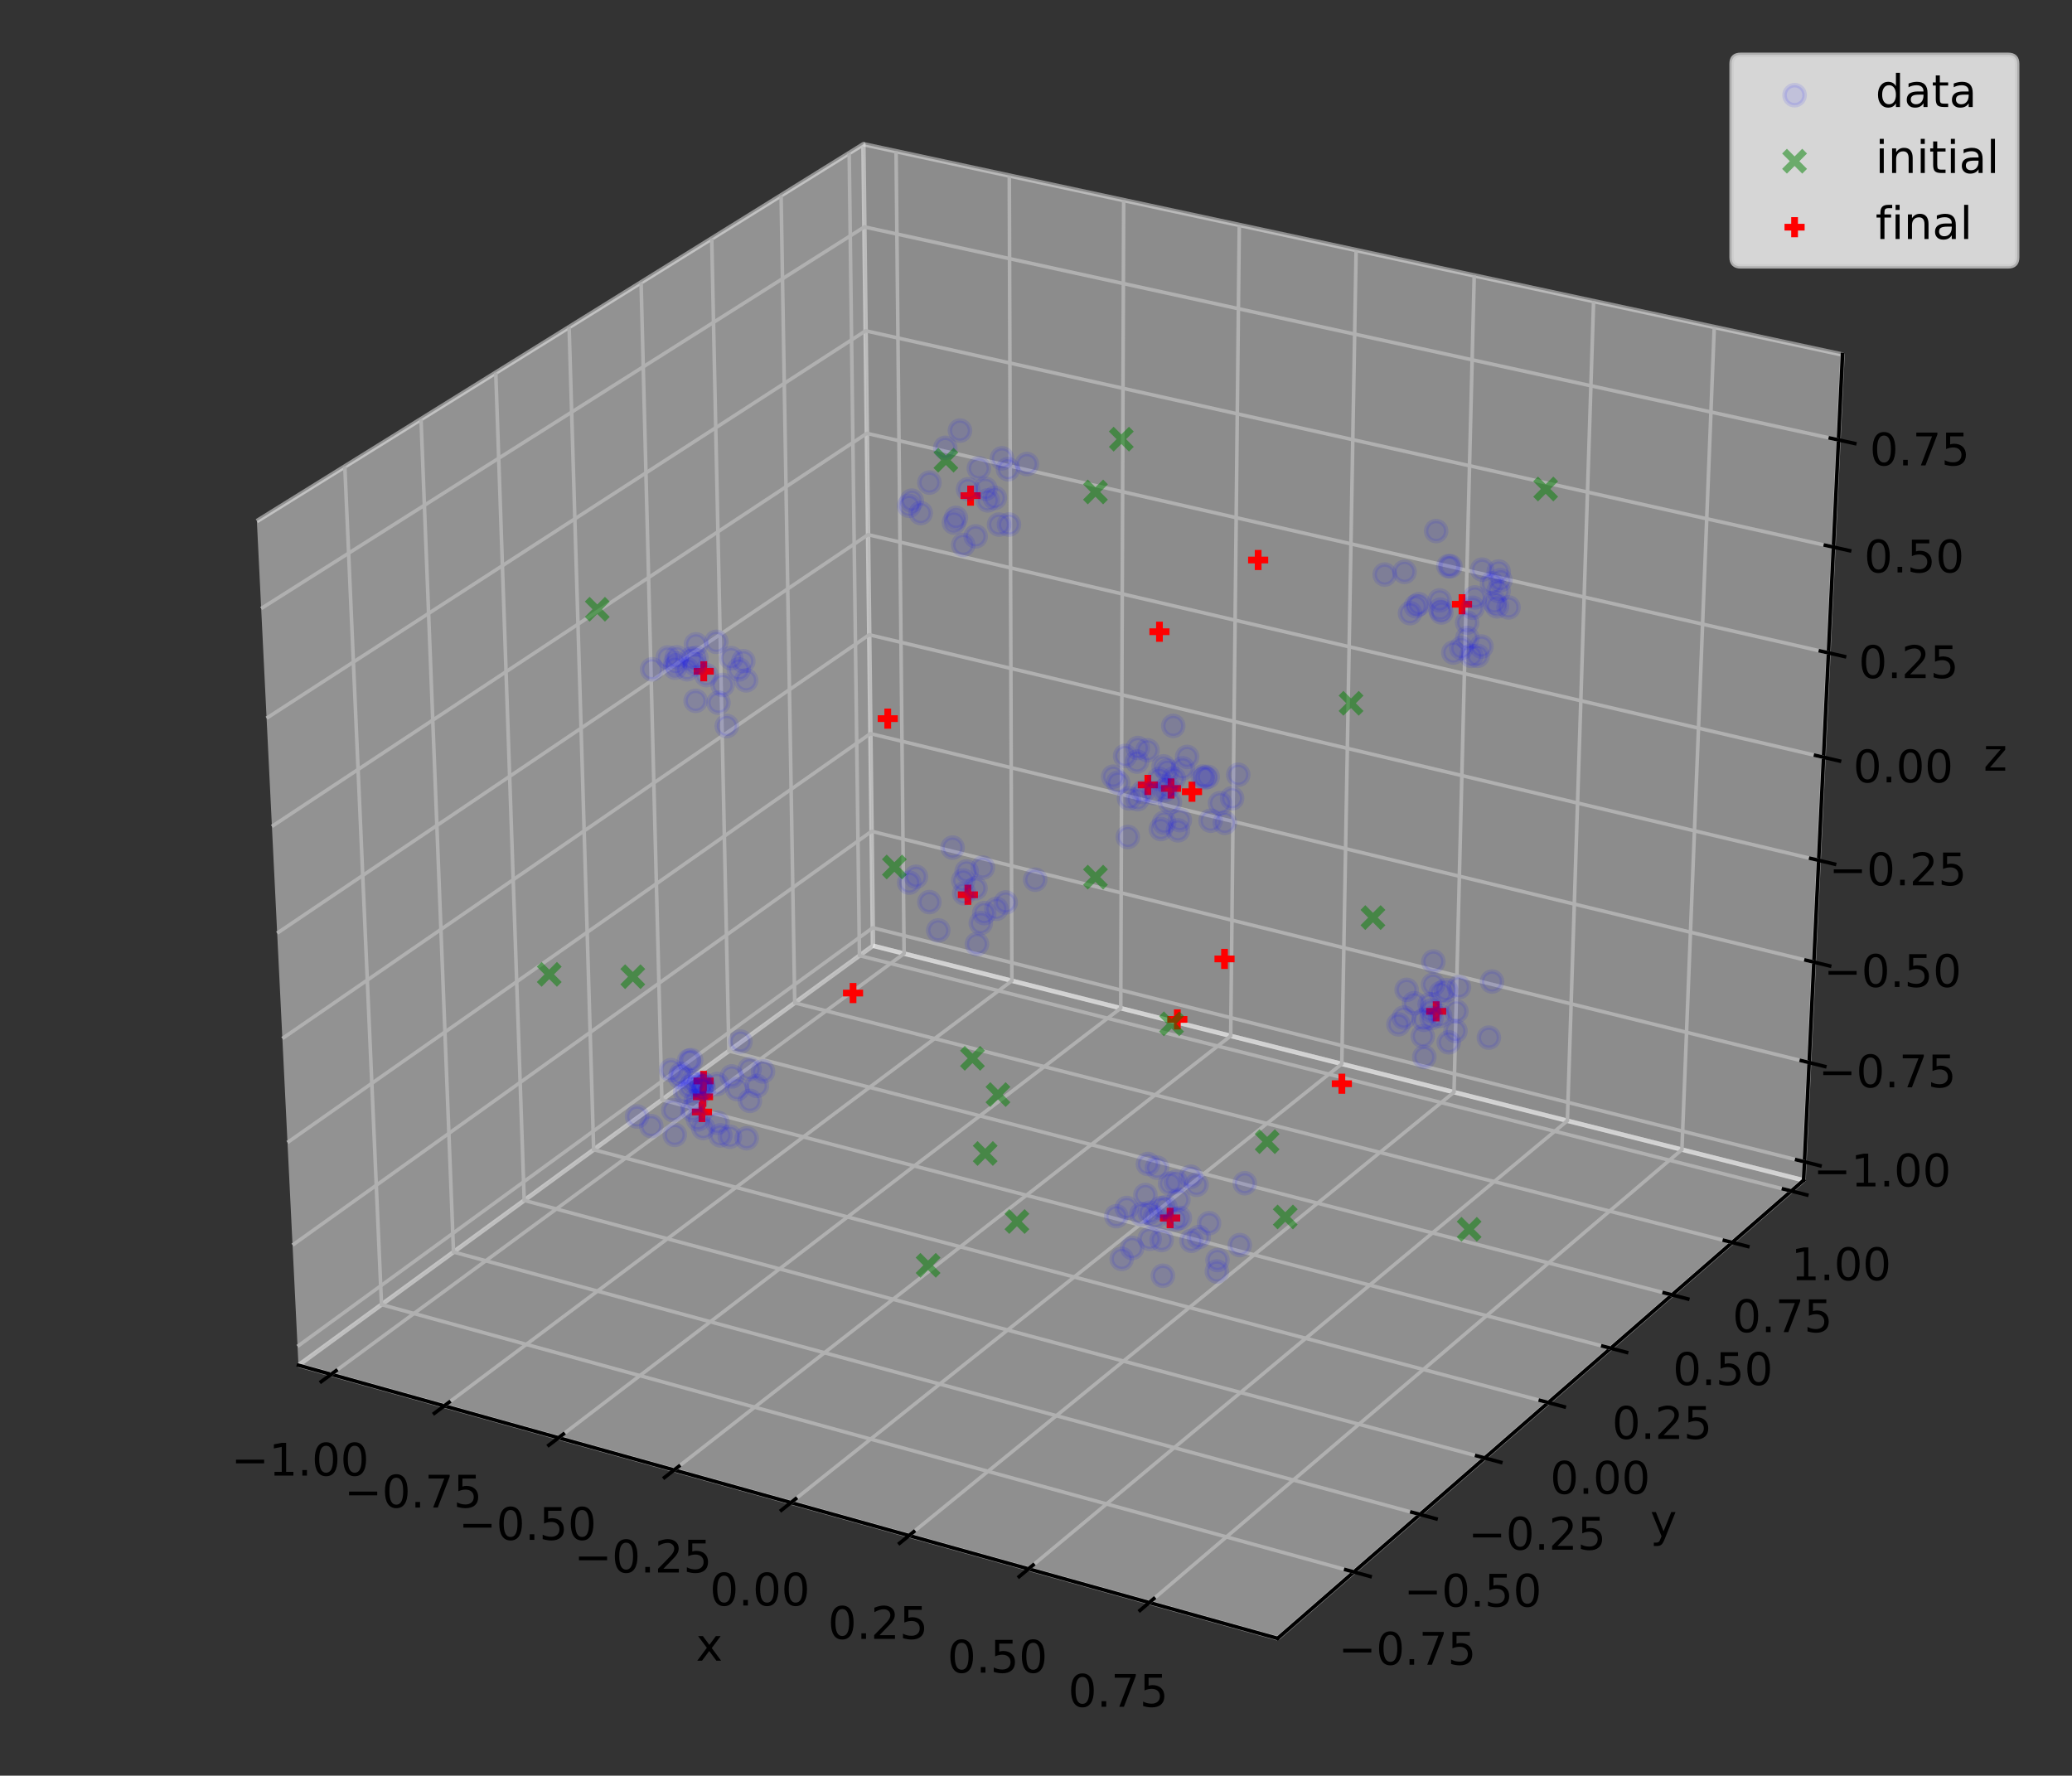 <?xml version="1.0" encoding="utf-8" standalone="no"?>
<!DOCTYPE svg PUBLIC "-//W3C//DTD SVG 1.1//EN"
  "http://www.w3.org/Graphics/SVG/1.1/DTD/svg11.dtd">
<!-- Created with matplotlib (https://matplotlib.org/) -->
<svg height="394.92pt" version="1.1" viewBox="0 0 460.8 394.92" width="460.8pt" xmlns="http://www.w3.org/2000/svg" xmlns:xlink="http://www.w3.org/1999/xlink">
 <rect x="0" y="0" width="460.8" height="394.92" fill="#333333" stroke="none"/>
 <defs>
  <style type="text/css">
*{stroke-linecap:butt;stroke-linejoin:round;}
  </style>
 </defs>
 <g id="figure_1">
  <g id="patch_1">
   <path d="M 0 394.92 
L 460.8 394.92 
L 460.8 0 
L 0 0 
z
" style="fill:none;"/>
  </g>
  <g id="patch_2">
   <path d="M 7.2 387.72 
L 453.6 387.72 
L 453.6 7.2 
L 7.2 7.2 
z
" style="fill:none;"/>
  </g>
  <g id="pane3d_1">
   <g id="patch_3">
    <path d="M 66.377 303.638 
L 194.139 210.344 
L 192.012 32.072 
L 57.127 115.896 
" style="fill:#f2f2f2;opacity:0.5;stroke:#f2f2f2;stroke-linejoin:miter;"/>
   </g>
  </g>
  <g id="pane3d_2">
   <g id="patch_4">
    <path d="M 194.139 210.344 
L 401.102 262.501 
L 409.761 78.855 
L 192.012 32.072 
" style="fill:#e6e6e6;opacity:0.5;stroke:#e6e6e6;stroke-linejoin:miter;"/>
   </g>
  </g>
  <g id="pane3d_3">
   <g id="patch_5">
    <path d="M 66.377 303.638 
L 284.13 364.385 
L 401.102 262.501 
L 194.139 210.344 
" style="fill:#ececec;opacity:0.5;stroke:#ececec;stroke-linejoin:miter;"/>
   </g>
  </g>
  <g id="axis3d_1">
   <g id="line2d_1">
    <path d="M 66.377 303.638 
L 284.13 364.385 
" style="fill:none;stroke:#000000;stroke-linecap:square;stroke-width:0.8;"/>
   </g>
   <g id="text_1">
    <!-- x -->
    <defs>
     <path d="M 54.891 54.688 
L 35.109 28.078 
L 55.906 0 
L 45.312 0 
L 29.391 21.484 
L 13.484 0 
L 2.875 0 
L 24.125 28.609 
L 4.688 54.688 
L 15.281 54.688 
L 29.781 35.203 
L 44.281 54.688 
z
" id="DejaVuSans-120"/>
    </defs>
    <g transform="translate(154.783 369.349)scale(0.1 -0.1)">
     <use xlink:href="#DejaVuSans-120"/>
    </g>
   </g>
   <g id="Line3DCollection_1">
    <path d="M 73.641 305.665 
L 201.066 212.089 
L 199.284 33.635 
" style="fill:none;stroke:#b0b0b0;stroke-width:0.8;"/>
    <path d="M 98.792 312.681 
L 225.036 218.13 
L 224.459 39.043 
" style="fill:none;stroke:#b0b0b0;stroke-width:0.8;"/>
    <path d="M 124.215 319.774 
L 249.247 224.232 
L 249.899 44.509 
" style="fill:none;stroke:#b0b0b0;stroke-width:0.8;"/>
    <path d="M 149.916 326.943 
L 273.703 230.395 
L 275.61 50.033 
" style="fill:none;stroke:#b0b0b0;stroke-width:0.8;"/>
    <path d="M 175.899 334.192 
L 298.407 236.621 
L 301.595 55.616 
" style="fill:none;stroke:#b0b0b0;stroke-width:0.8;"/>
    <path d="M 202.167 341.52 
L 323.364 242.91 
L 327.86 61.259 
" style="fill:none;stroke:#b0b0b0;stroke-width:0.8;"/>
    <path d="M 228.728 348.929 
L 348.576 249.264 
L 354.408 66.962 
" style="fill:none;stroke:#b0b0b0;stroke-width:0.8;"/>
    <path d="M 255.584 356.421 
L 374.049 255.684 
L 381.244 72.728 
" style="fill:none;stroke:#b0b0b0;stroke-width:0.8;"/>
   </g>
   <g id="xtick_1">
    <g id="line2d_2">
     <path d="M 74.739 304.859 
L 71.442 307.28 
" style="fill:none;stroke:#000000;stroke-linecap:square;stroke-width:0.8;"/>
    </g>
    <g id="text_2">
     <!-- −1.00 -->
     <defs>
      <path d="M 10.594 35.5 
L 73.188 35.5 
L 73.188 27.203 
L 10.594 27.203 
z
" id="DejaVuSans-8722"/>
      <path d="M 12.406 8.297 
L 28.516 8.297 
L 28.516 63.922 
L 10.984 60.406 
L 10.984 69.391 
L 28.422 72.906 
L 38.281 72.906 
L 38.281 8.297 
L 54.391 8.297 
L 54.391 0 
L 12.406 0 
z
" id="DejaVuSans-49"/>
      <path d="M 10.688 12.406 
L 21 12.406 
L 21 0 
L 10.688 0 
z
" id="DejaVuSans-46"/>
      <path d="M 31.781 66.406 
Q 24.172 66.406 20.328 58.906 
Q 16.5 51.422 16.5 36.375 
Q 16.5 21.391 20.328 13.891 
Q 24.172 6.391 31.781 6.391 
Q 39.453 6.391 43.281 13.891 
Q 47.125 21.391 47.125 36.375 
Q 47.125 51.422 43.281 58.906 
Q 39.453 66.406 31.781 66.406 
z
M 31.781 74.219 
Q 44.047 74.219 50.516 64.516 
Q 56.984 54.828 56.984 36.375 
Q 56.984 17.969 50.516 8.266 
Q 44.047 -1.422 31.781 -1.422 
Q 19.531 -1.422 13.062 8.266 
Q 6.594 17.969 6.594 36.375 
Q 6.594 54.828 13.062 64.516 
Q 19.531 74.219 31.781 74.219 
z
" id="DejaVuSans-48"/>
     </defs>
     <g transform="translate(51.426 328.187)scale(0.1 -0.1)">
      <use xlink:href="#DejaVuSans-8722"/>
      <use x="83.789" xlink:href="#DejaVuSans-49"/>
      <use x="147.412" xlink:href="#DejaVuSans-46"/>
      <use x="179.199" xlink:href="#DejaVuSans-48"/>
      <use x="242.822" xlink:href="#DejaVuSans-48"/>
     </g>
    </g>
   </g>
   <g id="xtick_2">
    <g id="line2d_3">
     <path d="M 99.88 311.866 
L 96.612 314.314 
" style="fill:none;stroke:#000000;stroke-linecap:square;stroke-width:0.8;"/>
    </g>
    <g id="text_3">
     <!-- −0.75 -->
     <defs>
      <path d="M 8.203 72.906 
L 55.078 72.906 
L 55.078 68.703 
L 28.609 0 
L 18.312 0 
L 43.219 64.594 
L 8.203 64.594 
z
" id="DejaVuSans-55"/>
      <path d="M 10.797 72.906 
L 49.516 72.906 
L 49.516 64.594 
L 19.828 64.594 
L 19.828 46.734 
Q 21.969 47.469 24.109 47.828 
Q 26.266 48.188 28.422 48.188 
Q 40.625 48.188 47.75 41.5 
Q 54.891 34.812 54.891 23.391 
Q 54.891 11.625 47.562 5.094 
Q 40.234 -1.422 26.906 -1.422 
Q 22.312 -1.422 17.547 -0.641 
Q 12.797 0.141 7.719 1.703 
L 7.719 11.625 
Q 12.109 9.234 16.797 8.062 
Q 21.484 6.891 26.703 6.891 
Q 35.156 6.891 40.078 11.328 
Q 45.016 15.766 45.016 23.391 
Q 45.016 31 40.078 35.438 
Q 35.156 39.891 26.703 39.891 
Q 22.75 39.891 18.812 39.016 
Q 14.891 38.141 10.797 36.281 
z
" id="DejaVuSans-53"/>
     </defs>
     <g transform="translate(76.574 335.293)scale(0.1 -0.1)">
      <use xlink:href="#DejaVuSans-8722"/>
      <use x="83.789" xlink:href="#DejaVuSans-48"/>
      <use x="147.412" xlink:href="#DejaVuSans-46"/>
      <use x="179.199" xlink:href="#DejaVuSans-55"/>
      <use x="242.822" xlink:href="#DejaVuSans-53"/>
     </g>
    </g>
   </g>
   <g id="xtick_3">
    <g id="line2d_4">
     <path d="M 125.293 318.95 
L 122.055 321.424 
" style="fill:none;stroke:#000000;stroke-linecap:square;stroke-width:0.8;"/>
    </g>
    <g id="text_4">
     <!-- −0.50 -->
     <g transform="translate(101.996 342.477)scale(0.1 -0.1)">
      <use xlink:href="#DejaVuSans-8722"/>
      <use x="83.789" xlink:href="#DejaVuSans-48"/>
      <use x="147.412" xlink:href="#DejaVuSans-46"/>
      <use x="179.199" xlink:href="#DejaVuSans-53"/>
      <use x="242.822" xlink:href="#DejaVuSans-48"/>
     </g>
    </g>
   </g>
   <g id="xtick_4">
    <g id="line2d_5">
     <path d="M 150.984 326.111 
L 147.777 328.612 
" style="fill:none;stroke:#000000;stroke-linecap:square;stroke-width:0.8;"/>
    </g>
    <g id="text_5">
     <!-- −0.25 -->
     <defs>
      <path d="M 19.188 8.297 
L 53.609 8.297 
L 53.609 0 
L 7.328 0 
L 7.328 8.297 
Q 12.938 14.109 22.625 23.891 
Q 32.328 33.688 34.812 36.531 
Q 39.547 41.844 41.422 45.531 
Q 43.312 49.219 43.312 52.781 
Q 43.312 58.594 39.234 62.25 
Q 35.156 65.922 28.609 65.922 
Q 23.969 65.922 18.812 64.312 
Q 13.672 62.703 7.812 59.422 
L 7.812 69.391 
Q 13.766 71.781 18.938 73 
Q 24.125 74.219 28.422 74.219 
Q 39.75 74.219 46.484 68.547 
Q 53.219 62.891 53.219 53.422 
Q 53.219 48.922 51.531 44.891 
Q 49.859 40.875 45.406 35.406 
Q 44.188 33.984 37.641 27.219 
Q 31.109 20.453 19.188 8.297 
z
" id="DejaVuSans-50"/>
     </defs>
     <g transform="translate(127.695 349.739)scale(0.1 -0.1)">
      <use xlink:href="#DejaVuSans-8722"/>
      <use x="83.789" xlink:href="#DejaVuSans-48"/>
      <use x="147.412" xlink:href="#DejaVuSans-46"/>
      <use x="179.199" xlink:href="#DejaVuSans-50"/>
      <use x="242.822" xlink:href="#DejaVuSans-53"/>
     </g>
    </g>
   </g>
   <g id="xtick_5">
    <g id="line2d_6">
     <path d="M 176.956 333.35 
L 173.78 335.879 
" style="fill:none;stroke:#000000;stroke-linecap:square;stroke-width:0.8;"/>
    </g>
    <g id="text_6">
     <!-- 0.00 -->
     <g transform="translate(157.866 357.081)scale(0.1 -0.1)">
      <use xlink:href="#DejaVuSans-48"/>
      <use x="63.623" xlink:href="#DejaVuSans-46"/>
      <use x="95.41" xlink:href="#DejaVuSans-48"/>
      <use x="159.033" xlink:href="#DejaVuSans-48"/>
     </g>
    </g>
   </g>
   <g id="xtick_6">
    <g id="line2d_7">
     <path d="M 203.214 340.669 
L 200.071 343.225 
" style="fill:none;stroke:#000000;stroke-linecap:square;stroke-width:0.8;"/>
    </g>
    <g id="text_7">
     <!-- 0.25 -->
     <g transform="translate(184.134 364.504)scale(0.1 -0.1)">
      <use xlink:href="#DejaVuSans-48"/>
      <use x="63.623" xlink:href="#DejaVuSans-46"/>
      <use x="95.41" xlink:href="#DejaVuSans-50"/>
      <use x="159.033" xlink:href="#DejaVuSans-53"/>
     </g>
    </g>
   </g>
   <g id="xtick_7">
    <g id="line2d_8">
     <path d="M 229.762 348.069 
L 226.654 350.654 
" style="fill:none;stroke:#000000;stroke-linecap:square;stroke-width:0.8;"/>
    </g>
    <g id="text_8">
     <!-- 0.50 -->
     <g transform="translate(210.694 372.01)scale(0.1 -0.1)">
      <use xlink:href="#DejaVuSans-48"/>
      <use x="63.623" xlink:href="#DejaVuSans-46"/>
      <use x="95.41" xlink:href="#DejaVuSans-53"/>
      <use x="159.033" xlink:href="#DejaVuSans-48"/>
     </g>
    </g>
   </g>
   <g id="xtick_8">
    <g id="line2d_9">
     <path d="M 256.607 355.551 
L 253.533 358.165 
" style="fill:none;stroke:#000000;stroke-linecap:square;stroke-width:0.8;"/>
    </g>
    <g id="text_9">
     <!-- 0.75 -->
     <g transform="translate(237.55 379.599)scale(0.1 -0.1)">
      <use xlink:href="#DejaVuSans-48"/>
      <use x="63.623" xlink:href="#DejaVuSans-46"/>
      <use x="95.41" xlink:href="#DejaVuSans-55"/>
      <use x="159.033" xlink:href="#DejaVuSans-53"/>
     </g>
    </g>
   </g>
  </g>
  <g id="axis3d_2">
   <g id="line2d_10">
    <path d="M 401.102 262.501 
L 284.13 364.385 
" style="fill:none;stroke:#000000;stroke-linecap:square;stroke-width:0.8;"/>
   </g>
   <g id="text_10">
    <!-- y -->
    <defs>
     <path d="M 32.172 -5.078 
Q 28.375 -14.844 24.75 -17.812 
Q 21.141 -20.797 15.094 -20.797 
L 7.906 -20.797 
L 7.906 -13.281 
L 13.188 -13.281 
Q 16.891 -13.281 18.938 -11.516 
Q 21 -9.766 23.484 -3.219 
L 25.094 0.875 
L 2.984 54.688 
L 12.5 54.688 
L 29.594 11.922 
L 46.688 54.688 
L 56.203 54.688 
z
" id="DejaVuSans-121"/>
    </defs>
    <g transform="translate(367.008 341.764)scale(0.1 -0.1)">
     <use xlink:href="#DejaVuSans-121"/>
    </g>
   </g>
   <g id="Line3DCollection_2">
    <path d="M 76.688 103.74 
L 84.844 290.154 
L 301.085 349.616 
" style="fill:none;stroke:#b0b0b0;stroke-width:0.8;"/>
    <path d="M 93.633 93.209 
L 100.857 278.46 
L 315.775 336.821 
" style="fill:none;stroke:#b0b0b0;stroke-width:0.8;"/>
    <path d="M 110.256 82.879 
L 116.582 266.978 
L 330.188 324.268 
" style="fill:none;stroke:#b0b0b0;stroke-width:0.8;"/>
    <path d="M 126.567 72.743 
L 132.026 255.7 
L 344.332 311.948 
" style="fill:none;stroke:#b0b0b0;stroke-width:0.8;"/>
    <path d="M 142.574 62.795 
L 147.196 244.623 
L 358.214 299.857 
" style="fill:none;stroke:#b0b0b0;stroke-width:0.8;"/>
    <path d="M 158.285 53.032 
L 162.1 233.739 
L 371.842 287.987 
" style="fill:none;stroke:#b0b0b0;stroke-width:0.8;"/>
    <path d="M 173.709 43.446 
L 176.745 223.046 
L 385.222 276.333 
" style="fill:none;stroke:#b0b0b0;stroke-width:0.8;"/>
    <path d="M 188.854 34.035 
L 191.137 212.536 
L 398.362 264.888 
" style="fill:none;stroke:#b0b0b0;stroke-width:0.8;"/>
   </g>
   <g id="xtick_9">
    <g id="line2d_11">
     <path d="M 299.276 349.119 
L 304.708 350.613 
" style="fill:none;stroke:#000000;stroke-linecap:square;stroke-width:0.8;"/>
    </g>
    <g id="text_11">
     <!-- −0.75 -->
     <g transform="translate(297.656 370.246)scale(0.1 -0.1)">
      <use xlink:href="#DejaVuSans-8722"/>
      <use x="83.789" xlink:href="#DejaVuSans-48"/>
      <use x="147.412" xlink:href="#DejaVuSans-46"/>
      <use x="179.199" xlink:href="#DejaVuSans-55"/>
      <use x="242.822" xlink:href="#DejaVuSans-53"/>
     </g>
    </g>
   </g>
   <g id="xtick_10">
    <g id="line2d_12">
     <path d="M 313.978 336.333 
L 319.374 337.799 
" style="fill:none;stroke:#000000;stroke-linecap:square;stroke-width:0.8;"/>
    </g>
    <g id="text_12">
     <!-- −0.50 -->
     <g transform="translate(312.227 357.332)scale(0.1 -0.1)">
      <use xlink:href="#DejaVuSans-8722"/>
      <use x="83.789" xlink:href="#DejaVuSans-48"/>
      <use x="147.412" xlink:href="#DejaVuSans-46"/>
      <use x="179.199" xlink:href="#DejaVuSans-53"/>
      <use x="242.822" xlink:href="#DejaVuSans-48"/>
     </g>
    </g>
   </g>
   <g id="xtick_11">
    <g id="line2d_13">
     <path d="M 328.402 323.789 
L 333.764 325.226 
" style="fill:none;stroke:#000000;stroke-linecap:square;stroke-width:0.8;"/>
    </g>
    <g id="text_13">
     <!-- −0.25 -->
     <g transform="translate(326.524 344.662)scale(0.1 -0.1)">
      <use xlink:href="#DejaVuSans-8722"/>
      <use x="83.789" xlink:href="#DejaVuSans-48"/>
      <use x="147.412" xlink:href="#DejaVuSans-46"/>
      <use x="179.199" xlink:href="#DejaVuSans-50"/>
      <use x="242.822" xlink:href="#DejaVuSans-53"/>
     </g>
    </g>
   </g>
   <g id="xtick_12">
    <g id="line2d_14">
     <path d="M 342.558 311.478 
L 347.884 312.889 
" style="fill:none;stroke:#000000;stroke-linecap:square;stroke-width:0.8;"/>
    </g>
    <g id="text_14">
     <!-- 0.00 -->
     <g transform="translate(344.743 332.227)scale(0.1 -0.1)">
      <use xlink:href="#DejaVuSans-48"/>
      <use x="63.623" xlink:href="#DejaVuSans-46"/>
      <use x="95.41" xlink:href="#DejaVuSans-48"/>
      <use x="159.033" xlink:href="#DejaVuSans-48"/>
     </g>
    </g>
   </g>
   <g id="xtick_13">
    <g id="line2d_15">
     <path d="M 356.452 299.395 
L 361.744 300.78 
" style="fill:none;stroke:#000000;stroke-linecap:square;stroke-width:0.8;"/>
    </g>
    <g id="text_15">
     <!-- 0.25 -->
     <g transform="translate(358.514 320.023)scale(0.1 -0.1)">
      <use xlink:href="#DejaVuSans-48"/>
      <use x="63.623" xlink:href="#DejaVuSans-46"/>
      <use x="95.41" xlink:href="#DejaVuSans-50"/>
      <use x="159.033" xlink:href="#DejaVuSans-53"/>
     </g>
    </g>
   </g>
   <g id="xtick_14">
    <g id="line2d_16">
     <path d="M 370.091 287.534 
L 375.349 288.894 
" style="fill:none;stroke:#000000;stroke-linecap:square;stroke-width:0.8;"/>
    </g>
    <g id="text_16">
     <!-- 0.50 -->
     <g transform="translate(372.032 308.042)scale(0.1 -0.1)">
      <use xlink:href="#DejaVuSans-48"/>
      <use x="63.623" xlink:href="#DejaVuSans-46"/>
      <use x="95.41" xlink:href="#DejaVuSans-53"/>
      <use x="159.033" xlink:href="#DejaVuSans-48"/>
     </g>
    </g>
   </g>
   <g id="xtick_15">
    <g id="line2d_17">
     <path d="M 383.482 275.888 
L 388.706 277.223 
" style="fill:none;stroke:#000000;stroke-linecap:square;stroke-width:0.8;"/>
    </g>
    <g id="text_17">
     <!-- 0.75 -->
     <g transform="translate(385.304 296.279)scale(0.1 -0.1)">
      <use xlink:href="#DejaVuSans-48"/>
      <use x="63.623" xlink:href="#DejaVuSans-46"/>
      <use x="95.41" xlink:href="#DejaVuSans-55"/>
      <use x="159.033" xlink:href="#DejaVuSans-53"/>
     </g>
    </g>
   </g>
   <g id="xtick_16">
    <g id="line2d_18">
     <path d="M 396.633 264.451 
L 401.823 265.763 
" style="fill:none;stroke:#000000;stroke-linecap:square;stroke-width:0.8;"/>
    </g>
    <g id="text_18">
     <!-- 1.00 -->
     <g transform="translate(398.338 284.728)scale(0.1 -0.1)">
      <use xlink:href="#DejaVuSans-49"/>
      <use x="63.623" xlink:href="#DejaVuSans-46"/>
      <use x="95.41" xlink:href="#DejaVuSans-48"/>
      <use x="159.033" xlink:href="#DejaVuSans-48"/>
     </g>
    </g>
   </g>
  </g>
  <g id="axis3d_3">
   <g id="line2d_19">
    <path d="M 401.102 262.501 
L 409.761 78.855 
" style="fill:none;stroke:#000000;stroke-linecap:square;stroke-width:0.8;"/>
   </g>
   <g id="text_19">
    <!-- z -->
    <defs>
     <path d="M 5.516 54.688 
L 48.188 54.688 
L 48.188 46.484 
L 14.406 7.172 
L 48.188 7.172 
L 48.188 0 
L 4.297 0 
L 4.297 8.203 
L 38.094 47.516 
L 5.516 47.516 
z
" id="DejaVuSans-122"/>
    </defs>
    <g transform="translate(441.128 171.401)scale(0.1 -0.1)">
     <use xlink:href="#DejaVuSans-122"/>
    </g>
   </g>
   <g id="Line3DCollection_3">
    <path d="M 401.295 258.395 
L 194.092 206.348 
L 66.171 299.447 
" style="fill:none;stroke:#b0b0b0;stroke-width:0.8;"/>
    <path d="M 402.336 236.327 
L 193.836 184.888 
L 65.061 276.92 
" style="fill:none;stroke:#b0b0b0;stroke-width:0.8;"/>
    <path d="M 403.39 213.98 
L 193.576 163.167 
L 63.936 254.097 
" style="fill:none;stroke:#b0b0b0;stroke-width:0.8;"/>
    <path d="M 404.457 191.346 
L 193.314 141.179 
L 62.797 230.973 
" style="fill:none;stroke:#b0b0b0;stroke-width:0.8;"/>
    <path d="M 405.538 168.422 
L 193.048 118.921 
L 61.642 207.542 
" style="fill:none;stroke:#b0b0b0;stroke-width:0.8;"/>
    <path d="M 406.632 145.201 
L 192.78 96.387 
L 60.472 183.796 
" style="fill:none;stroke:#b0b0b0;stroke-width:0.8;"/>
    <path d="M 407.742 121.677 
L 192.507 73.572 
L 59.286 159.731 
" style="fill:none;stroke:#b0b0b0;stroke-width:0.8;"/>
    <path d="M 408.865 97.844 
L 192.232 50.47 
L 58.085 135.339 
" style="fill:none;stroke:#b0b0b0;stroke-width:0.8;"/>
   </g>
   <g id="xtick_17">
    <g id="line2d_20">
     <path d="M 399.566 257.96 
L 404.757 259.264 
" style="fill:none;stroke:#000000;stroke-linecap:square;stroke-width:0.8;"/>
    </g>
    <g id="text_20">
     <!-- −1.00 -->
     <g transform="translate(403.273 263.874)scale(0.1 -0.1)">
      <use xlink:href="#DejaVuSans-8722"/>
      <use x="83.789" xlink:href="#DejaVuSans-49"/>
      <use x="147.412" xlink:href="#DejaVuSans-46"/>
      <use x="179.199" xlink:href="#DejaVuSans-48"/>
      <use x="242.822" xlink:href="#DejaVuSans-48"/>
     </g>
    </g>
   </g>
   <g id="xtick_18">
    <g id="line2d_21">
     <path d="M 400.596 235.898 
L 405.82 237.187 
" style="fill:none;stroke:#000000;stroke-linecap:square;stroke-width:0.8;"/>
    </g>
    <g id="text_21">
     <!-- −0.75 -->
     <g transform="translate(404.42 241.831)scale(0.1 -0.1)">
      <use xlink:href="#DejaVuSans-8722"/>
      <use x="83.789" xlink:href="#DejaVuSans-48"/>
      <use x="147.412" xlink:href="#DejaVuSans-46"/>
      <use x="179.199" xlink:href="#DejaVuSans-55"/>
      <use x="242.822" xlink:href="#DejaVuSans-53"/>
     </g>
    </g>
   </g>
   <g id="xtick_19">
    <g id="line2d_22">
     <path d="M 401.638 213.556 
L 406.896 214.829 
" style="fill:none;stroke:#000000;stroke-linecap:square;stroke-width:0.8;"/>
    </g>
    <g id="text_22">
     <!-- −0.50 -->
     <g transform="translate(405.583 219.508)scale(0.1 -0.1)">
      <use xlink:href="#DejaVuSans-8722"/>
      <use x="83.789" xlink:href="#DejaVuSans-48"/>
      <use x="147.412" xlink:href="#DejaVuSans-46"/>
      <use x="179.199" xlink:href="#DejaVuSans-53"/>
      <use x="242.822" xlink:href="#DejaVuSans-48"/>
     </g>
    </g>
   </g>
   <g id="xtick_20">
    <g id="line2d_23">
     <path d="M 402.694 190.928 
L 407.987 192.185 
" style="fill:none;stroke:#000000;stroke-linecap:square;stroke-width:0.8;"/>
    </g>
    <g id="text_23">
     <!-- −0.25 -->
     <g transform="translate(406.76 196.901)scale(0.1 -0.1)">
      <use xlink:href="#DejaVuSans-8722"/>
      <use x="83.789" xlink:href="#DejaVuSans-48"/>
      <use x="147.412" xlink:href="#DejaVuSans-46"/>
      <use x="179.199" xlink:href="#DejaVuSans-50"/>
      <use x="242.822" xlink:href="#DejaVuSans-53"/>
     </g>
    </g>
   </g>
   <g id="xtick_21">
    <g id="line2d_24">
     <path d="M 403.763 168.008 
L 409.091 169.25 
" style="fill:none;stroke:#000000;stroke-linecap:square;stroke-width:0.8;"/>
    </g>
    <g id="text_24">
     <!-- 0.00 -->
     <g transform="translate(412.142 174.003)scale(0.1 -0.1)">
      <use xlink:href="#DejaVuSans-48"/>
      <use x="63.623" xlink:href="#DejaVuSans-46"/>
      <use x="95.41" xlink:href="#DejaVuSans-48"/>
      <use x="159.033" xlink:href="#DejaVuSans-48"/>
     </g>
    </g>
   </g>
   <g id="xtick_22">
    <g id="line2d_25">
     <path d="M 404.846 144.793 
L 410.21 146.017 
" style="fill:none;stroke:#000000;stroke-linecap:square;stroke-width:0.8;"/>
    </g>
    <g id="text_25">
     <!-- 0.25 -->
     <g transform="translate(413.349 150.809)scale(0.1 -0.1)">
      <use xlink:href="#DejaVuSans-48"/>
      <use x="63.623" xlink:href="#DejaVuSans-46"/>
      <use x="95.41" xlink:href="#DejaVuSans-50"/>
      <use x="159.033" xlink:href="#DejaVuSans-53"/>
     </g>
    </g>
   </g>
   <g id="xtick_23">
    <g id="line2d_26">
     <path d="M 405.943 121.275 
L 411.343 122.481 
" style="fill:none;stroke:#000000;stroke-linecap:square;stroke-width:0.8;"/>
    </g>
    <g id="text_26">
     <!-- 0.50 -->
     <g transform="translate(414.573 127.313)scale(0.1 -0.1)">
      <use xlink:href="#DejaVuSans-48"/>
      <use x="63.623" xlink:href="#DejaVuSans-46"/>
      <use x="95.41" xlink:href="#DejaVuSans-53"/>
      <use x="159.033" xlink:href="#DejaVuSans-48"/>
     </g>
    </g>
   </g>
   <g id="xtick_24">
    <g id="line2d_27">
     <path d="M 407.054 97.448 
L 412.491 98.637 
" style="fill:none;stroke:#000000;stroke-linecap:square;stroke-width:0.8;"/>
    </g>
    <g id="text_27">
     <!-- 0.75 -->
     <g transform="translate(415.812 103.51)scale(0.1 -0.1)">
      <use xlink:href="#DejaVuSans-48"/>
      <use x="63.623" xlink:href="#DejaVuSans-46"/>
      <use x="95.41" xlink:href="#DejaVuSans-55"/>
      <use x="159.033" xlink:href="#DejaVuSans-53"/>
     </g>
    </g>
   </g>
  </g>
  <g id="axes_1">
   <g id="Path3DCollection_1">
    <path clip-path="url(#p38f94de76d)" d="M 213.618 110.238 
L 218.09 110.238 
M 215.854 112.474 
L 215.854 108.002 
" style="fill:#ff0000;stroke:#ff0000;stroke-width:1.5;"/>
    <path clip-path="url(#p38f94de76d)" d="M 277.569 124.551 
L 282.042 124.551 
M 279.806 126.787 
L 279.806 122.315 
" style="fill:#ff0000;stroke:#ff0000;stroke-width:1.5;"/>
    <path clip-path="url(#p38f94de76d)" d="M 322.904 134.392 
L 327.376 134.392 
M 325.14 136.628 
L 325.14 132.156 
" style="fill:#ff0000;stroke:#ff0000;stroke-width:1.5;"/>
    <path clip-path="url(#p38f94de76d)" d="M 255.619 140.498 
L 260.091 140.498 
M 257.855 142.734 
L 257.855 138.262 
" style="fill:#ff0000;stroke:#ff0000;stroke-width:1.5;"/>
    <path clip-path="url(#p38f94de76d)" d="M 154.27 149.304 
L 158.743 149.304 
M 156.507 151.54 
L 156.507 147.068 
" style="fill:#ff0000;stroke:#ff0000;stroke-width:1.5;"/>
    <path clip-path="url(#p38f94de76d)" d="M 195.193 159.828 
L 199.665 159.828 
M 197.429 162.064 
L 197.429 157.592 
" style="fill:#ff0000;stroke:#ff0000;stroke-width:1.5;"/>
    <path clip-path="url(#p38f94de76d)" d="M 253.04 174.58 
L 257.512 174.58 
M 255.276 176.816 
L 255.276 172.344 
" style="fill:#ff0000;stroke:#ff0000;stroke-width:1.5;"/>
    <path clip-path="url(#p38f94de76d)" d="M 258.196 175.365 
L 262.668 175.365 
M 260.432 177.601 
L 260.432 173.129 
" style="fill:#ff0000;stroke:#ff0000;stroke-width:1.5;"/>
    <path clip-path="url(#p38f94de76d)" d="M 262.857 176.083 
L 267.329 176.083 
M 265.093 178.319 
L 265.093 173.847 
" style="fill:#ff0000;stroke:#ff0000;stroke-width:1.5;"/>
    <path clip-path="url(#p38f94de76d)" d="M 259.594 226.723 
L 264.066 226.723 
M 261.83 228.959 
L 261.83 224.487 
" style="fill:#ff0000;stroke:#ff0000;stroke-width:1.5;"/>
    <path clip-path="url(#p38f94de76d)" d="M 258.002 270.907 
L 262.474 270.907 
M 260.238 273.143 
L 260.238 268.671 
" style="fill:#ff0000;stroke:#ff0000;stroke-width:1.5;"/>
    <path clip-path="url(#p38f94de76d)" d="M 258.002 270.907 
L 262.474 270.907 
M 260.238 273.143 
L 260.238 268.671 
" style="fill:#ff0000;stroke:#ff0000;stroke-width:1.5;"/>
    <path clip-path="url(#p38f94de76d)" d="M 296.184 241.034 
L 300.656 241.034 
M 298.42 243.27 
L 298.42 238.798 
" style="fill:#ff0000;stroke:#ff0000;stroke-width:1.5;"/>
    <path clip-path="url(#p38f94de76d)" d="M 317.162 224.936 
L 321.634 224.936 
M 319.398 227.172 
L 319.398 222.7 
" style="fill:#ff0000;stroke:#ff0000;stroke-width:1.5;"/>
    <path clip-path="url(#p38f94de76d)" d="M 270.091 213.267 
L 274.563 213.267 
M 272.327 215.503 
L 272.327 211.031 
" style="fill:#ff0000;stroke:#ff0000;stroke-width:1.5;"/>
    <path clip-path="url(#p38f94de76d)" d="M 213.017 199.009 
L 217.489 199.009 
M 215.253 201.245 
L 215.253 196.773 
" style="fill:#ff0000;stroke:#ff0000;stroke-width:1.5;"/>
    <path clip-path="url(#p38f94de76d)" d="M 187.474 220.86 
L 191.946 220.86 
M 189.71 223.096 
L 189.71 218.624 
" style="fill:#ff0000;stroke:#ff0000;stroke-width:1.5;"/>
    <path clip-path="url(#p38f94de76d)" d="M 153.874 247.32 
L 158.346 247.32 
M 156.11 249.556 
L 156.11 245.083 
" style="fill:#ff0000;stroke:#ff0000;stroke-width:1.5;"/>
    <path clip-path="url(#p38f94de76d)" d="M 154.1 243.942 
L 158.573 243.942 
M 156.336 246.178 
L 156.336 241.706 
" style="fill:#ff0000;stroke:#ff0000;stroke-width:1.5;"/>
    <path clip-path="url(#p38f94de76d)" d="M 154.23 240.412 
L 158.702 240.412 
M 156.466 242.648 
L 156.466 238.176 
" style="fill:#ff0000;stroke:#ff0000;stroke-width:1.5;"/>
   </g>
   <g id="Path3DCollection_2">
    <defs>
     <path d="M 0 2.236 
C 0.593 2.236 1.162 2 1.581 1.581 
C 2 1.162 2.236 0.593 2.236 0 
C 2.236 -0.593 2 -1.162 1.581 -1.581 
C 1.162 -2 0.593 -2.236 0 -2.236 
C -0.593 -2.236 -1.162 -2 -1.581 -1.581 
C -2 -1.162 -2.236 -0.593 -2.236 0 
C -2.236 0.593 -2 1.162 -1.581 1.581 
C -1.162 2 -0.593 2.236 0 2.236 
z
" id="C0_0_de3c14865b"/>
    </defs>
    <g clip-path="url(#p38f94de76d)">
     <use style="fill:#0000ff;fill-opacity:0.1;stroke:#0000ff;stroke-opacity:0.1;" x="148.523" xlink:href="#C0_0_de3c14865b" y="146.223"/>
    </g>
    <g clip-path="url(#p38f94de76d)">
     <use style="fill:#0000ff;fill-opacity:0.1;stroke:#0000ff;stroke-opacity:0.1;" x="150.209" xlink:href="#C0_0_de3c14865b" y="147.467"/>
    </g>
    <g clip-path="url(#p38f94de76d)">
     <use style="fill:#0000ff;fill-opacity:0.1;stroke:#0000ff;stroke-opacity:0.1;" x="154.121" xlink:href="#C0_0_de3c14865b" y="240.495"/>
    </g>
    <g clip-path="url(#p38f94de76d)">
     <use style="fill:#0000ff;fill-opacity:0.1;stroke:#0000ff;stroke-opacity:0.1;" x="202.173" xlink:href="#C0_0_de3c14865b" y="112.501"/>
    </g>
    <g clip-path="url(#p38f94de76d)">
     <use style="fill:#0000ff;fill-opacity:0.1;stroke:#0000ff;stroke-opacity:0.1;" x="320.561" xlink:href="#C0_0_de3c14865b" y="136.214"/>
    </g>
    <g clip-path="url(#p38f94de76d)">
     <use style="fill:#0000ff;fill-opacity:0.1;stroke:#0000ff;stroke-opacity:0.1;" x="153.731" xlink:href="#C0_0_de3c14865b" y="146.488"/>
    </g>
    <g clip-path="url(#p38f94de76d)">
     <use style="fill:#0000ff;fill-opacity:0.1;stroke:#0000ff;stroke-opacity:0.1;" x="214.437" xlink:href="#C0_0_de3c14865b" y="198.699"/>
    </g>
    <g clip-path="url(#p38f94de76d)">
     <use style="fill:#0000ff;fill-opacity:0.1;stroke:#0000ff;stroke-opacity:0.1;" x="258.988" xlink:href="#C0_0_de3c14865b" y="175.741"/>
    </g>
    <g clip-path="url(#p38f94de76d)">
     <use style="fill:#0000ff;fill-opacity:0.1;stroke:#0000ff;stroke-opacity:0.1;" x="156.169" xlink:href="#C0_0_de3c14865b" y="241.029"/>
    </g>
    <g clip-path="url(#p38f94de76d)">
     <use style="fill:#0000ff;fill-opacity:0.1;stroke:#0000ff;stroke-opacity:0.1;" x="250.219" xlink:href="#C0_0_de3c14865b" y="168.129"/>
    </g>
    <g clip-path="url(#p38f94de76d)">
     <use style="fill:#0000ff;fill-opacity:0.1;stroke:#0000ff;stroke-opacity:0.1;" x="258.909" xlink:href="#C0_0_de3c14865b" y="182.955"/>
    </g>
    <g clip-path="url(#p38f94de76d)">
     <use style="fill:#0000ff;fill-opacity:0.1;stroke:#0000ff;stroke-opacity:0.1;" x="260.927" xlink:href="#C0_0_de3c14865b" y="161.446"/>
    </g>
    <g clip-path="url(#p38f94de76d)">
     <use style="fill:#0000ff;fill-opacity:0.1;stroke:#0000ff;stroke-opacity:0.1;" x="203.708" xlink:href="#C0_0_de3c14865b" y="194.993"/>
    </g>
    <g clip-path="url(#p38f94de76d)">
     <use style="fill:#0000ff;fill-opacity:0.1;stroke:#0000ff;stroke-opacity:0.1;" x="268.892" xlink:href="#C0_0_de3c14865b" y="272.046"/>
    </g>
    <g clip-path="url(#p38f94de76d)">
     <use style="fill:#0000ff;fill-opacity:0.1;stroke:#0000ff;stroke-opacity:0.1;" x="214.217" xlink:href="#C0_0_de3c14865b" y="195.833"/>
    </g>
    <g clip-path="url(#p38f94de76d)">
     <use style="fill:#0000ff;fill-opacity:0.1;stroke:#0000ff;stroke-opacity:0.1;" x="160.208" xlink:href="#C0_0_de3c14865b" y="252.521"/>
    </g>
    <g clip-path="url(#p38f94de76d)">
     <use style="fill:#0000ff;fill-opacity:0.1;stroke:#0000ff;stroke-opacity:0.1;" x="153.241" xlink:href="#C0_0_de3c14865b" y="235.912"/>
    </g>
    <g clip-path="url(#p38f94de76d)">
     <use style="fill:#0000ff;fill-opacity:0.1;stroke:#0000ff;stroke-opacity:0.1;" x="255.206" xlink:href="#C0_0_de3c14865b" y="166.868"/>
    </g>
    <g clip-path="url(#p38f94de76d)">
     <use style="fill:#0000ff;fill-opacity:0.1;stroke:#0000ff;stroke-opacity:0.1;" x="258.16" xlink:href="#C0_0_de3c14865b" y="184.39"/>
    </g>
    <g clip-path="url(#p38f94de76d)">
     <use style="fill:#0000ff;fill-opacity:0.1;stroke:#0000ff;stroke-opacity:0.1;" x="323.691" xlink:href="#C0_0_de3c14865b" y="229.296"/>
    </g>
    <g clip-path="url(#p38f94de76d)">
     <use style="fill:#0000ff;fill-opacity:0.1;stroke:#0000ff;stroke-opacity:0.1;" x="215.289" xlink:href="#C0_0_de3c14865b" y="108.812"/>
    </g>
    <g clip-path="url(#p38f94de76d)">
     <use style="fill:#0000ff;fill-opacity:0.1;stroke:#0000ff;stroke-opacity:0.1;" x="331.814" xlink:href="#C0_0_de3c14865b" y="218.3"/>
    </g>
    <g clip-path="url(#p38f94de76d)">
     <use style="fill:#0000ff;fill-opacity:0.1;stroke:#0000ff;stroke-opacity:0.1;" x="260.212" xlink:href="#C0_0_de3c14865b" y="263.237"/>
    </g>
    <g clip-path="url(#p38f94de76d)">
     <use style="fill:#0000ff;fill-opacity:0.1;stroke:#0000ff;stroke-opacity:0.1;" x="216.96" xlink:href="#C0_0_de3c14865b" y="197.555"/>
    </g>
    <g clip-path="url(#p38f94de76d)">
     <use style="fill:#0000ff;fill-opacity:0.1;stroke:#0000ff;stroke-opacity:0.1;" x="166.711" xlink:href="#C0_0_de3c14865b" y="237.774"/>
    </g>
    <g clip-path="url(#p38f94de76d)">
     <use style="fill:#0000ff;fill-opacity:0.1;stroke:#0000ff;stroke-opacity:0.1;" x="255.679" xlink:href="#C0_0_de3c14865b" y="275.526"/>
    </g>
    <g clip-path="url(#p38f94de76d)">
     <use style="fill:#0000ff;fill-opacity:0.1;stroke:#0000ff;stroke-opacity:0.1;" x="313.577" xlink:href="#C0_0_de3c14865b" y="136.385"/>
    </g>
    <g clip-path="url(#p38f94de76d)">
     <use style="fill:#0000ff;fill-opacity:0.1;stroke:#0000ff;stroke-opacity:0.1;" x="166.777" xlink:href="#C0_0_de3c14865b" y="244.842"/>
    </g>
    <g clip-path="url(#p38f94de76d)">
     <use style="fill:#0000ff;fill-opacity:0.1;stroke:#0000ff;stroke-opacity:0.1;" x="219.657" xlink:href="#C0_0_de3c14865b" y="111.284"/>
    </g>
    <g clip-path="url(#p38f94de76d)">
     <use style="fill:#0000ff;fill-opacity:0.1;stroke:#0000ff;stroke-opacity:0.1;" x="214.218" xlink:href="#C0_0_de3c14865b" y="121.186"/>
    </g>
    <g clip-path="url(#p38f94de76d)">
     <use style="fill:#0000ff;fill-opacity:0.1;stroke:#0000ff;stroke-opacity:0.1;" x="253.008" xlink:href="#C0_0_de3c14865b" y="177.745"/>
    </g>
    <g clip-path="url(#p38f94de76d)">
     <use style="fill:#0000ff;fill-opacity:0.1;stroke:#0000ff;stroke-opacity:0.1;" x="150.061" xlink:href="#C0_0_de3c14865b" y="252.407"/>
    </g>
    <g clip-path="url(#p38f94de76d)">
     <use style="fill:#0000ff;fill-opacity:0.1;stroke:#0000ff;stroke-opacity:0.1;" x="315.539" xlink:href="#C0_0_de3c14865b" y="134.382"/>
    </g>
    <g clip-path="url(#p38f94de76d)">
     <use style="fill:#0000ff;fill-opacity:0.1;stroke:#0000ff;stroke-opacity:0.1;" x="266.114" xlink:href="#C0_0_de3c14865b" y="263.513"/>
    </g>
    <g clip-path="url(#p38f94de76d)">
     <use style="fill:#0000ff;fill-opacity:0.1;stroke:#0000ff;stroke-opacity:0.1;" x="160.709" xlink:href="#C0_0_de3c14865b" y="152.347"/>
    </g>
    <g clip-path="url(#p38f94de76d)">
     <use style="fill:#0000ff;fill-opacity:0.1;stroke:#0000ff;stroke-opacity:0.1;" x="264.96" xlink:href="#C0_0_de3c14865b" y="275.973"/>
    </g>
    <g clip-path="url(#p38f94de76d)">
     <use style="fill:#0000ff;fill-opacity:0.1;stroke:#0000ff;stroke-opacity:0.1;" x="154.701" xlink:href="#C0_0_de3c14865b" y="155.871"/>
    </g>
    <g clip-path="url(#p38f94de76d)">
     <use style="fill:#0000ff;fill-opacity:0.1;stroke:#0000ff;stroke-opacity:0.1;" x="335.492" xlink:href="#C0_0_de3c14865b" y="135.1"/>
    </g>
    <g clip-path="url(#p38f94de76d)">
     <use style="fill:#0000ff;fill-opacity:0.1;stroke:#0000ff;stroke-opacity:0.1;" x="261.5" xlink:href="#C0_0_de3c14865b" y="262.834"/>
    </g>
    <g clip-path="url(#p38f94de76d)">
     <use style="fill:#0000ff;fill-opacity:0.1;stroke:#0000ff;stroke-opacity:0.1;" x="164.309" xlink:href="#C0_0_de3c14865b" y="148.888"/>
    </g>
    <g clip-path="url(#p38f94de76d)">
     <use style="fill:#0000ff;fill-opacity:0.1;stroke:#0000ff;stroke-opacity:0.1;" x="314.874" xlink:href="#C0_0_de3c14865b" y="134.824"/>
    </g>
    <g clip-path="url(#p38f94de76d)">
     <use style="fill:#0000ff;fill-opacity:0.1;stroke:#0000ff;stroke-opacity:0.1;" x="154.726" xlink:href="#C0_0_de3c14865b" y="244.818"/>
    </g>
    <g clip-path="url(#p38f94de76d)">
     <use style="fill:#0000ff;fill-opacity:0.1;stroke:#0000ff;stroke-opacity:0.1;" x="219.166" xlink:href="#C0_0_de3c14865b" y="108.718"/>
    </g>
    <g clip-path="url(#p38f94de76d)">
     <use style="fill:#0000ff;fill-opacity:0.1;stroke:#0000ff;stroke-opacity:0.1;" x="258.777" xlink:href="#C0_0_de3c14865b" y="170.452"/>
    </g>
    <g clip-path="url(#p38f94de76d)">
     <use style="fill:#0000ff;fill-opacity:0.1;stroke:#0000ff;stroke-opacity:0.1;" x="316.667" xlink:href="#C0_0_de3c14865b" y="226.824"/>
    </g>
    <g clip-path="url(#p38f94de76d)">
     <use style="fill:#0000ff;fill-opacity:0.1;stroke:#0000ff;stroke-opacity:0.1;" x="159.574" xlink:href="#C0_0_de3c14865b" y="249.706"/>
    </g>
    <g clip-path="url(#p38f94de76d)">
     <use style="fill:#0000ff;fill-opacity:0.1;stroke:#0000ff;stroke-opacity:0.1;" x="162.745" xlink:href="#C0_0_de3c14865b" y="239.404"/>
    </g>
    <g clip-path="url(#p38f94de76d)">
     <use style="fill:#0000ff;fill-opacity:0.1;stroke:#0000ff;stroke-opacity:0.1;" x="221.25" xlink:href="#C0_0_de3c14865b" y="110.728"/>
    </g>
    <g clip-path="url(#p38f94de76d)">
     <use style="fill:#0000ff;fill-opacity:0.1;stroke:#0000ff;stroke-opacity:0.1;" x="319.39" xlink:href="#C0_0_de3c14865b" y="118.114"/>
    </g>
    <g clip-path="url(#p38f94de76d)">
     <use style="fill:#0000ff;fill-opacity:0.1;stroke:#0000ff;stroke-opacity:0.1;" x="152.361" xlink:href="#C0_0_de3c14865b" y="242.851"/>
    </g>
    <g clip-path="url(#p38f94de76d)">
     <use style="fill:#0000ff;fill-opacity:0.1;stroke:#0000ff;stroke-opacity:0.1;" x="213.492" xlink:href="#C0_0_de3c14865b" y="95.767"/>
    </g>
    <g clip-path="url(#p38f94de76d)">
     <use style="fill:#0000ff;fill-opacity:0.1;stroke:#0000ff;stroke-opacity:0.1;" x="162.602" xlink:href="#C0_0_de3c14865b" y="146.378"/>
    </g>
    <g clip-path="url(#p38f94de76d)">
     <use style="fill:#0000ff;fill-opacity:0.1;stroke:#0000ff;stroke-opacity:0.1;" x="324.461" xlink:href="#C0_0_de3c14865b" y="219.564"/>
    </g>
    <g clip-path="url(#p38f94de76d)">
     <use style="fill:#0000ff;fill-opacity:0.1;stroke:#0000ff;stroke-opacity:0.1;" x="275.725" xlink:href="#C0_0_de3c14865b" y="276.911"/>
    </g>
    <g clip-path="url(#p38f94de76d)">
     <use style="fill:#0000ff;fill-opacity:0.1;stroke:#0000ff;stroke-opacity:0.1;" x="257.786" xlink:href="#C0_0_de3c14865b" y="173.217"/>
    </g>
    <g clip-path="url(#p38f94de76d)">
     <use style="fill:#0000ff;fill-opacity:0.1;stroke:#0000ff;stroke-opacity:0.1;" x="169.693" xlink:href="#C0_0_de3c14865b" y="238.305"/>
    </g>
    <g clip-path="url(#p38f94de76d)">
     <use style="fill:#0000ff;fill-opacity:0.1;stroke:#0000ff;stroke-opacity:0.1;" x="312.826" xlink:href="#C0_0_de3c14865b" y="220.145"/>
    </g>
    <g clip-path="url(#p38f94de76d)">
     <use style="fill:#0000ff;fill-opacity:0.1;stroke:#0000ff;stroke-opacity:0.1;" x="321.583" xlink:href="#C0_0_de3c14865b" y="220.217"/>
    </g>
    <g clip-path="url(#p38f94de76d)">
     <use style="fill:#0000ff;fill-opacity:0.1;stroke:#0000ff;stroke-opacity:0.1;" x="149.752" xlink:href="#C0_0_de3c14865b" y="246.935"/>
    </g>
    <g clip-path="url(#p38f94de76d)">
     <use style="fill:#0000ff;fill-opacity:0.1;stroke:#0000ff;stroke-opacity:0.1;" x="230.225" xlink:href="#C0_0_de3c14865b" y="195.655"/>
    </g>
    <g clip-path="url(#p38f94de76d)">
     <use style="fill:#0000ff;fill-opacity:0.1;stroke:#0000ff;stroke-opacity:0.1;" x="318.715" xlink:href="#C0_0_de3c14865b" y="218.988"/>
    </g>
    <g clip-path="url(#p38f94de76d)">
     <use style="fill:#0000ff;fill-opacity:0.1;stroke:#0000ff;stroke-opacity:0.1;" x="317.944" xlink:href="#C0_0_de3c14865b" y="223.365"/>
    </g>
    <g clip-path="url(#p38f94de76d)">
     <use style="fill:#0000ff;fill-opacity:0.1;stroke:#0000ff;stroke-opacity:0.1;" x="254.143" xlink:href="#C0_0_de3c14865b" y="176.152"/>
    </g>
    <g clip-path="url(#p38f94de76d)">
     <use style="fill:#0000ff;fill-opacity:0.1;stroke:#0000ff;stroke-opacity:0.1;" x="262.067" xlink:href="#C0_0_de3c14865b" y="266.844"/>
    </g>
    <g clip-path="url(#p38f94de76d)">
     <use style="fill:#0000ff;fill-opacity:0.1;stroke:#0000ff;stroke-opacity:0.1;" x="153.701" xlink:href="#C0_0_de3c14865b" y="235.78"/>
    </g>
    <g clip-path="url(#p38f94de76d)">
     <use style="fill:#0000ff;fill-opacity:0.1;stroke:#0000ff;stroke-opacity:0.1;" x="331.792" xlink:href="#C0_0_de3c14865b" y="129.742"/>
    </g>
    <g clip-path="url(#p38f94de76d)">
     <use style="fill:#0000ff;fill-opacity:0.1;stroke:#0000ff;stroke-opacity:0.1;" x="256.867" xlink:href="#C0_0_de3c14865b" y="270.763"/>
    </g>
    <g clip-path="url(#p38f94de76d)">
     <use style="fill:#0000ff;fill-opacity:0.1;stroke:#0000ff;stroke-opacity:0.1;" x="322.196" xlink:href="#C0_0_de3c14865b" y="231.822"/>
    </g>
    <g clip-path="url(#p38f94de76d)">
     <use style="fill:#0000ff;fill-opacity:0.1;stroke:#0000ff;stroke-opacity:0.1;" x="154.783" xlink:href="#C0_0_de3c14865b" y="143.311"/>
    </g>
    <g clip-path="url(#p38f94de76d)">
     <use style="fill:#0000ff;fill-opacity:0.1;stroke:#0000ff;stroke-opacity:0.1;" x="333.278" xlink:href="#C0_0_de3c14865b" y="131.439"/>
    </g>
    <g clip-path="url(#p38f94de76d)">
     <use style="fill:#0000ff;fill-opacity:0.1;stroke:#0000ff;stroke-opacity:0.1;" x="202.772" xlink:href="#C0_0_de3c14865b" y="111.353"/>
    </g>
    <g clip-path="url(#p38f94de76d)">
     <use style="fill:#0000ff;fill-opacity:0.1;stroke:#0000ff;stroke-opacity:0.1;" x="255.293" xlink:href="#C0_0_de3c14865b" y="258.885"/>
    </g>
    <g clip-path="url(#p38f94de76d)">
     <use style="fill:#0000ff;fill-opacity:0.1;stroke:#0000ff;stroke-opacity:0.1;" x="328.607" xlink:href="#C0_0_de3c14865b" y="145.858"/>
    </g>
    <g clip-path="url(#p38f94de76d)">
     <use style="fill:#0000ff;fill-opacity:0.1;stroke:#0000ff;stroke-opacity:0.1;" x="210.227" xlink:href="#C0_0_de3c14865b" y="99.602"/>
    </g>
    <g clip-path="url(#p38f94de76d)">
     <use style="fill:#0000ff;fill-opacity:0.1;stroke:#0000ff;stroke-opacity:0.1;" x="151.464" xlink:href="#C0_0_de3c14865b" y="238.825"/>
    </g>
    <g clip-path="url(#p38f94de76d)">
     <use style="fill:#0000ff;fill-opacity:0.1;stroke:#0000ff;stroke-opacity:0.1;" x="150.523" xlink:href="#C0_0_de3c14865b" y="146.193"/>
    </g>
    <g clip-path="url(#p38f94de76d)">
     <use style="fill:#0000ff;fill-opacity:0.1;stroke:#0000ff;stroke-opacity:0.1;" x="221.592" xlink:href="#C0_0_de3c14865b" y="202.128"/>
    </g>
    <g clip-path="url(#p38f94de76d)">
     <use style="fill:#0000ff;fill-opacity:0.1;stroke:#0000ff;stroke-opacity:0.1;" x="159.784" xlink:href="#C0_0_de3c14865b" y="156.289"/>
    </g>
    <g clip-path="url(#p38f94de76d)">
     <use style="fill:#0000ff;fill-opacity:0.1;stroke:#0000ff;stroke-opacity:0.1;" x="168.319" xlink:href="#C0_0_de3c14865b" y="241.507"/>
    </g>
    <g clip-path="url(#p38f94de76d)">
     <use style="fill:#0000ff;fill-opacity:0.1;stroke:#0000ff;stroke-opacity:0.1;" x="248.668" xlink:href="#C0_0_de3c14865b" y="174.057"/>
    </g>
    <g clip-path="url(#p38f94de76d)">
     <use style="fill:#0000ff;fill-opacity:0.1;stroke:#0000ff;stroke-opacity:0.1;" x="327.191" xlink:href="#C0_0_de3c14865b" y="145.868"/>
    </g>
    <g clip-path="url(#p38f94de76d)">
     <use style="fill:#0000ff;fill-opacity:0.1;stroke:#0000ff;stroke-opacity:0.1;" x="164.678" xlink:href="#C0_0_de3c14865b" y="231.658"/>
    </g>
    <g clip-path="url(#p38f94de76d)">
     <use style="fill:#0000ff;fill-opacity:0.1;stroke:#0000ff;stroke-opacity:0.1;" x="333.693" xlink:href="#C0_0_de3c14865b" y="129.029"/>
    </g>
    <g clip-path="url(#p38f94de76d)">
     <use style="fill:#0000ff;fill-opacity:0.1;stroke:#0000ff;stroke-opacity:0.1;" x="271.327" xlink:href="#C0_0_de3c14865b" y="178.63"/>
    </g>
    <g clip-path="url(#p38f94de76d)">
     <use style="fill:#0000ff;fill-opacity:0.1;stroke:#0000ff;stroke-opacity:0.1;" x="258.173" xlink:href="#C0_0_de3c14865b" y="268.683"/>
    </g>
    <g clip-path="url(#p38f94de76d)">
     <use style="fill:#0000ff;fill-opacity:0.1;stroke:#0000ff;stroke-opacity:0.1;" x="268.594" xlink:href="#C0_0_de3c14865b" y="172.775"/>
    </g>
    <g clip-path="url(#p38f94de76d)">
     <use style="fill:#0000ff;fill-opacity:0.1;stroke:#0000ff;stroke-opacity:0.1;" x="312.364" xlink:href="#C0_0_de3c14865b" y="127.183"/>
    </g>
    <g clip-path="url(#p38f94de76d)">
     <use style="fill:#0000ff;fill-opacity:0.1;stroke:#0000ff;stroke-opacity:0.1;" x="218.126" xlink:href="#C0_0_de3c14865b" y="205.305"/>
    </g>
    <g clip-path="url(#p38f94de76d)">
     <use style="fill:#0000ff;fill-opacity:0.1;stroke:#0000ff;stroke-opacity:0.1;" x="259.612" xlink:href="#C0_0_de3c14865b" y="171.422"/>
    </g>
    <g clip-path="url(#p38f94de76d)">
     <use style="fill:#0000ff;fill-opacity:0.1;stroke:#0000ff;stroke-opacity:0.1;" x="224.164" xlink:href="#C0_0_de3c14865b" y="104.352"/>
    </g>
    <g clip-path="url(#p38f94de76d)">
     <use style="fill:#0000ff;fill-opacity:0.1;stroke:#0000ff;stroke-opacity:0.1;" x="320.158" xlink:href="#C0_0_de3c14865b" y="133.525"/>
    </g>
    <g clip-path="url(#p38f94de76d)">
     <use style="fill:#0000ff;fill-opacity:0.1;stroke:#0000ff;stroke-opacity:0.1;" x="251.08" xlink:href="#C0_0_de3c14865b" y="177.569"/>
    </g>
    <g clip-path="url(#p38f94de76d)">
     <use style="fill:#0000ff;fill-opacity:0.1;stroke:#0000ff;stroke-opacity:0.1;" x="318.369" xlink:href="#C0_0_de3c14865b" y="226.415"/>
    </g>
    <g clip-path="url(#p38f94de76d)">
     <use style="fill:#0000ff;fill-opacity:0.1;stroke:#0000ff;stroke-opacity:0.1;" x="257.321" xlink:href="#C0_0_de3c14865b" y="259.697"/>
    </g>
    <g clip-path="url(#p38f94de76d)">
     <use style="fill:#0000ff;fill-opacity:0.1;stroke:#0000ff;stroke-opacity:0.1;" x="259.753" xlink:href="#C0_0_de3c14865b" y="175.074"/>
    </g>
    <g clip-path="url(#p38f94de76d)">
     <use style="fill:#0000ff;fill-opacity:0.1;stroke:#0000ff;stroke-opacity:0.1;" x="261.424" xlink:href="#C0_0_de3c14865b" y="271.217"/>
    </g>
    <g clip-path="url(#p38f94de76d)">
     <use style="fill:#0000ff;fill-opacity:0.1;stroke:#0000ff;stroke-opacity:0.1;" x="222.836" xlink:href="#C0_0_de3c14865b" y="101.929"/>
    </g>
    <g clip-path="url(#p38f94de76d)">
     <use style="fill:#0000ff;fill-opacity:0.1;stroke:#0000ff;stroke-opacity:0.1;" x="258.617" xlink:href="#C0_0_de3c14865b" y="283.739"/>
    </g>
    <g clip-path="url(#p38f94de76d)">
     <use style="fill:#0000ff;fill-opacity:0.1;stroke:#0000ff;stroke-opacity:0.1;" x="149.247" xlink:href="#C0_0_de3c14865b" y="238.007"/>
    </g>
    <g clip-path="url(#p38f94de76d)">
     <use style="fill:#0000ff;fill-opacity:0.1;stroke:#0000ff;stroke-opacity:0.1;" x="320.263" xlink:href="#C0_0_de3c14865b" y="225.955"/>
    </g>
    <g clip-path="url(#p38f94de76d)">
     <use style="fill:#0000ff;fill-opacity:0.1;stroke:#0000ff;stroke-opacity:0.1;" x="328.002" xlink:href="#C0_0_de3c14865b" y="132.869"/>
    </g>
    <g clip-path="url(#p38f94de76d)">
     <use style="fill:#0000ff;fill-opacity:0.1;stroke:#0000ff;stroke-opacity:0.1;" x="163.952" xlink:href="#C0_0_de3c14865b" y="242.235"/>
    </g>
    <g clip-path="url(#p38f94de76d)">
     <use style="fill:#0000ff;fill-opacity:0.1;stroke:#0000ff;stroke-opacity:0.1;" x="248.268" xlink:href="#C0_0_de3c14865b" y="270.496"/>
    </g>
    <g clip-path="url(#p38f94de76d)">
     <use style="fill:#0000ff;fill-opacity:0.1;stroke:#0000ff;stroke-opacity:0.1;" x="156.397" xlink:href="#C0_0_de3c14865b" y="241.1"/>
    </g>
    <g clip-path="url(#p38f94de76d)">
     <use style="fill:#0000ff;fill-opacity:0.1;stroke:#0000ff;stroke-opacity:0.1;" x="204.761" xlink:href="#C0_0_de3c14865b" y="114.114"/>
    </g>
    <g clip-path="url(#p38f94de76d)">
     <use style="fill:#0000ff;fill-opacity:0.1;stroke:#0000ff;stroke-opacity:0.1;" x="332.379" xlink:href="#C0_0_de3c14865b" y="133.985"/>
    </g>
    <g clip-path="url(#p38f94de76d)">
     <use style="fill:#0000ff;fill-opacity:0.1;stroke:#0000ff;stroke-opacity:0.1;" x="267.494" xlink:href="#C0_0_de3c14865b" y="172.706"/>
    </g>
    <g clip-path="url(#p38f94de76d)">
     <use style="fill:#0000ff;fill-opacity:0.1;stroke:#0000ff;stroke-opacity:0.1;" x="216.983" xlink:href="#C0_0_de3c14865b" y="119.292"/>
    </g>
    <g clip-path="url(#p38f94de76d)">
     <use style="fill:#0000ff;fill-opacity:0.1;stroke:#0000ff;stroke-opacity:0.1;" x="250.581" xlink:href="#C0_0_de3c14865b" y="268.663"/>
    </g>
    <g clip-path="url(#p38f94de76d)">
     <use style="fill:#0000ff;fill-opacity:0.1;stroke:#0000ff;stroke-opacity:0.1;" x="154.856" xlink:href="#C0_0_de3c14865b" y="146.299"/>
    </g>
    <g clip-path="url(#p38f94de76d)">
     <use style="fill:#0000ff;fill-opacity:0.1;stroke:#0000ff;stroke-opacity:0.1;" x="270.766" xlink:href="#C0_0_de3c14865b" y="280.24"/>
    </g>
    <g clip-path="url(#p38f94de76d)">
     <use style="fill:#0000ff;fill-opacity:0.1;stroke:#0000ff;stroke-opacity:0.1;" x="270.623" xlink:href="#C0_0_de3c14865b" y="282.792"/>
    </g>
    <g clip-path="url(#p38f94de76d)">
     <use style="fill:#0000ff;fill-opacity:0.1;stroke:#0000ff;stroke-opacity:0.1;" x="276.831" xlink:href="#C0_0_de3c14865b" y="263.161"/>
    </g>
    <g clip-path="url(#p38f94de76d)">
     <use style="fill:#0000ff;fill-opacity:0.1;stroke:#0000ff;stroke-opacity:0.1;" x="318.771" xlink:href="#C0_0_de3c14865b" y="213.842"/>
    </g>
    <g clip-path="url(#p38f94de76d)">
     <use style="fill:#0000ff;fill-opacity:0.1;stroke:#0000ff;stroke-opacity:0.1;" x="157.075" xlink:href="#C0_0_de3c14865b" y="150.147"/>
    </g>
    <g clip-path="url(#p38f94de76d)">
     <use style="fill:#0000ff;fill-opacity:0.1;stroke:#0000ff;stroke-opacity:0.1;" x="267.949" xlink:href="#C0_0_de3c14865b" y="172.99"/>
    </g>
    <g clip-path="url(#p38f94de76d)">
     <use style="fill:#0000ff;fill-opacity:0.1;stroke:#0000ff;stroke-opacity:0.1;" x="262.393" xlink:href="#C0_0_de3c14865b" y="182.419"/>
    </g>
    <g clip-path="url(#p38f94de76d)">
     <use style="fill:#0000ff;fill-opacity:0.1;stroke:#0000ff;stroke-opacity:0.1;" x="162.306" xlink:href="#C0_0_de3c14865b" y="252.819"/>
    </g>
    <g clip-path="url(#p38f94de76d)">
     <use style="fill:#0000ff;fill-opacity:0.1;stroke:#0000ff;stroke-opacity:0.1;" x="316.416" xlink:href="#C0_0_de3c14865b" y="230.476"/>
    </g>
    <g clip-path="url(#p38f94de76d)">
     <use style="fill:#0000ff;fill-opacity:0.1;stroke:#0000ff;stroke-opacity:0.1;" x="263.044" xlink:href="#C0_0_de3c14865b" y="170.882"/>
    </g>
    <g clip-path="url(#p38f94de76d)">
     <use style="fill:#0000ff;fill-opacity:0.1;stroke:#0000ff;stroke-opacity:0.1;" x="275.378" xlink:href="#C0_0_de3c14865b" y="172.317"/>
    </g>
    <g clip-path="url(#p38f94de76d)">
     <use style="fill:#0000ff;fill-opacity:0.1;stroke:#0000ff;stroke-opacity:0.1;" x="150.123" xlink:href="#C0_0_de3c14865b" y="148.496"/>
    </g>
    <g clip-path="url(#p38f94de76d)">
     <use style="fill:#0000ff;fill-opacity:0.1;stroke:#0000ff;stroke-opacity:0.1;" x="316.76" xlink:href="#C0_0_de3c14865b" y="235.082"/>
    </g>
    <g clip-path="url(#p38f94de76d)">
     <use style="fill:#0000ff;fill-opacity:0.1;stroke:#0000ff;stroke-opacity:0.1;" x="154.677" xlink:href="#C0_0_de3c14865b" y="147.755"/>
    </g>
    <g clip-path="url(#p38f94de76d)">
     <use style="fill:#0000ff;fill-opacity:0.1;stroke:#0000ff;stroke-opacity:0.1;" x="322.116" xlink:href="#C0_0_de3c14865b" y="125.917"/>
    </g>
    <g clip-path="url(#p38f94de76d)">
     <use style="fill:#0000ff;fill-opacity:0.1;stroke:#0000ff;stroke-opacity:0.1;" x="208.667" xlink:href="#C0_0_de3c14865b" y="206.923"/>
    </g>
    <g clip-path="url(#p38f94de76d)">
     <use style="fill:#0000ff;fill-opacity:0.1;stroke:#0000ff;stroke-opacity:0.1;" x="251.793" xlink:href="#C0_0_de3c14865b" y="277.567"/>
    </g>
    <g clip-path="url(#p38f94de76d)">
     <use style="fill:#0000ff;fill-opacity:0.1;stroke:#0000ff;stroke-opacity:0.1;" x="320.332" xlink:href="#C0_0_de3c14865b" y="135.593"/>
    </g>
    <g clip-path="url(#p38f94de76d)">
     <use style="fill:#0000ff;fill-opacity:0.1;stroke:#0000ff;stroke-opacity:0.1;" x="311" xlink:href="#C0_0_de3c14865b" y="227.834"/>
    </g>
    <g clip-path="url(#p38f94de76d)">
     <use style="fill:#0000ff;fill-opacity:0.1;stroke:#0000ff;stroke-opacity:0.1;" x="258.335" xlink:href="#C0_0_de3c14865b" y="275.8"/>
    </g>
    <g clip-path="url(#p38f94de76d)">
     <use style="fill:#0000ff;fill-opacity:0.1;stroke:#0000ff;stroke-opacity:0.1;" x="202.204" xlink:href="#C0_0_de3c14865b" y="196.304"/>
    </g>
    <g clip-path="url(#p38f94de76d)">
     <use style="fill:#0000ff;fill-opacity:0.1;stroke:#0000ff;stroke-opacity:0.1;" x="228.371" xlink:href="#C0_0_de3c14865b" y="103.213"/>
    </g>
    <g clip-path="url(#p38f94de76d)">
     <use style="fill:#0000ff;fill-opacity:0.1;stroke:#0000ff;stroke-opacity:0.1;" x="255.67" xlink:href="#C0_0_de3c14865b" y="269.715"/>
    </g>
    <g clip-path="url(#p38f94de76d)">
     <use style="fill:#0000ff;fill-opacity:0.1;stroke:#0000ff;stroke-opacity:0.1;" x="155.4" xlink:href="#C0_0_de3c14865b" y="241.202"/>
    </g>
    <g clip-path="url(#p38f94de76d)">
     <use style="fill:#0000ff;fill-opacity:0.1;stroke:#0000ff;stroke-opacity:0.1;" x="159.304" xlink:href="#C0_0_de3c14865b" y="142.751"/>
    </g>
    <g clip-path="url(#p38f94de76d)">
     <use style="fill:#0000ff;fill-opacity:0.1;stroke:#0000ff;stroke-opacity:0.1;" x="324.989" xlink:href="#C0_0_de3c14865b" y="144.134"/>
    </g>
    <g clip-path="url(#p38f94de76d)">
     <use style="fill:#0000ff;fill-opacity:0.1;stroke:#0000ff;stroke-opacity:0.1;" x="326.294" xlink:href="#C0_0_de3c14865b" y="138.468"/>
    </g>
    <g clip-path="url(#p38f94de76d)">
     <use style="fill:#0000ff;fill-opacity:0.1;stroke:#0000ff;stroke-opacity:0.1;" x="214.973" xlink:href="#C0_0_de3c14865b" y="193.814"/>
    </g>
    <g clip-path="url(#p38f94de76d)">
     <use style="fill:#0000ff;fill-opacity:0.1;stroke:#0000ff;stroke-opacity:0.1;" x="314.479" xlink:href="#C0_0_de3c14865b" y="223.129"/>
    </g>
    <g clip-path="url(#p38f94de76d)">
     <use style="fill:#0000ff;fill-opacity:0.1;stroke:#0000ff;stroke-opacity:0.1;" x="272.39" xlink:href="#C0_0_de3c14865b" y="183.003"/>
    </g>
    <g clip-path="url(#p38f94de76d)">
     <use style="fill:#0000ff;fill-opacity:0.1;stroke:#0000ff;stroke-opacity:0.1;" x="218.894" xlink:href="#C0_0_de3c14865b" y="203.086"/>
    </g>
    <g clip-path="url(#p38f94de76d)">
     <use style="fill:#0000ff;fill-opacity:0.1;stroke:#0000ff;stroke-opacity:0.1;" x="155.904" xlink:href="#C0_0_de3c14865b" y="242.185"/>
    </g>
    <g clip-path="url(#p38f94de76d)">
     <use style="fill:#0000ff;fill-opacity:0.1;stroke:#0000ff;stroke-opacity:0.1;" x="327.525" xlink:href="#C0_0_de3c14865b" y="135.174"/>
    </g>
    <g clip-path="url(#p38f94de76d)">
     <use style="fill:#0000ff;fill-opacity:0.1;stroke:#0000ff;stroke-opacity:0.1;" x="307.949" xlink:href="#C0_0_de3c14865b" y="127.791"/>
    </g>
    <g clip-path="url(#p38f94de76d)">
     <use style="fill:#0000ff;fill-opacity:0.1;stroke:#0000ff;stroke-opacity:0.1;" x="152.797" xlink:href="#C0_0_de3c14865b" y="148.85"/>
    </g>
    <g clip-path="url(#p38f94de76d)">
     <use style="fill:#0000ff;fill-opacity:0.1;stroke:#0000ff;stroke-opacity:0.1;" x="153.986" xlink:href="#C0_0_de3c14865b" y="246.914"/>
    </g>
    <g clip-path="url(#p38f94de76d)">
     <use style="fill:#0000ff;fill-opacity:0.1;stroke:#0000ff;stroke-opacity:0.1;" x="206.686" xlink:href="#C0_0_de3c14865b" y="200.627"/>
    </g>
    <g clip-path="url(#p38f94de76d)">
     <use style="fill:#0000ff;fill-opacity:0.1;stroke:#0000ff;stroke-opacity:0.1;" x="256.601" xlink:href="#C0_0_de3c14865b" y="176.376"/>
    </g>
    <g clip-path="url(#p38f94de76d)">
     <use style="fill:#0000ff;fill-opacity:0.1;stroke:#0000ff;stroke-opacity:0.1;" x="331.114" xlink:href="#C0_0_de3c14865b" y="230.776"/>
    </g>
    <g clip-path="url(#p38f94de76d)">
     <use style="fill:#0000ff;fill-opacity:0.1;stroke:#0000ff;stroke-opacity:0.1;" x="254.735" xlink:href="#C0_0_de3c14865b" y="265.787"/>
    </g>
    <g clip-path="url(#p38f94de76d)">
     <use style="fill:#0000ff;fill-opacity:0.1;stroke:#0000ff;stroke-opacity:0.1;" x="159.474" xlink:href="#C0_0_de3c14865b" y="241.092"/>
    </g>
    <g clip-path="url(#p38f94de76d)">
     <use style="fill:#0000ff;fill-opacity:0.1;stroke:#0000ff;stroke-opacity:0.1;" x="247.571" xlink:href="#C0_0_de3c14865b" y="172.739"/>
    </g>
    <g clip-path="url(#p38f94de76d)">
     <use style="fill:#0000ff;fill-opacity:0.1;stroke:#0000ff;stroke-opacity:0.1;" x="151.216" xlink:href="#C0_0_de3c14865b" y="239.571"/>
    </g>
    <g clip-path="url(#p38f94de76d)">
     <use style="fill:#0000ff;fill-opacity:0.1;stroke:#0000ff;stroke-opacity:0.1;" x="320.408" xlink:href="#C0_0_de3c14865b" y="220.862"/>
    </g>
    <g clip-path="url(#p38f94de76d)">
     <use style="fill:#0000ff;fill-opacity:0.1;stroke:#0000ff;stroke-opacity:0.1;" x="274.015" xlink:href="#C0_0_de3c14865b" y="177.538"/>
    </g>
    <g clip-path="url(#p38f94de76d)">
     <use style="fill:#0000ff;fill-opacity:0.1;stroke:#0000ff;stroke-opacity:0.1;" x="166.059" xlink:href="#C0_0_de3c14865b" y="253.158"/>
    </g>
    <g clip-path="url(#p38f94de76d)">
     <use style="fill:#0000ff;fill-opacity:0.1;stroke:#0000ff;stroke-opacity:0.1;" x="322.565" xlink:href="#C0_0_de3c14865b" y="125.943"/>
    </g>
    <g clip-path="url(#p38f94de76d)">
     <use style="fill:#0000ff;fill-opacity:0.1;stroke:#0000ff;stroke-opacity:0.1;" x="312.201" xlink:href="#C0_0_de3c14865b" y="226.322"/>
    </g>
    <g clip-path="url(#p38f94de76d)">
     <use style="fill:#0000ff;fill-opacity:0.1;stroke:#0000ff;stroke-opacity:0.1;" x="217.687" xlink:href="#C0_0_de3c14865b" y="104.165"/>
    </g>
    <g clip-path="url(#p38f94de76d)">
     <use style="fill:#0000ff;fill-opacity:0.1;stroke:#0000ff;stroke-opacity:0.1;" x="332.922" xlink:href="#C0_0_de3c14865b" y="134.861"/>
    </g>
    <g clip-path="url(#p38f94de76d)">
     <use style="fill:#0000ff;fill-opacity:0.1;stroke:#0000ff;stroke-opacity:0.1;" x="211.847" xlink:href="#C0_0_de3c14865b" y="188.51"/>
    </g>
    <g clip-path="url(#p38f94de76d)">
     <use style="fill:#0000ff;fill-opacity:0.1;stroke:#0000ff;stroke-opacity:0.1;" x="259.199" xlink:href="#C0_0_de3c14865b" y="268.505"/>
    </g>
    <g clip-path="url(#p38f94de76d)">
     <use style="fill:#0000ff;fill-opacity:0.1;stroke:#0000ff;stroke-opacity:0.1;" x="269.233" xlink:href="#C0_0_de3c14865b" y="182.533"/>
    </g>
    <g clip-path="url(#p38f94de76d)">
     <use style="fill:#0000ff;fill-opacity:0.1;stroke:#0000ff;stroke-opacity:0.1;" x="156.535" xlink:href="#C0_0_de3c14865b" y="242.345"/>
    </g>
    <g clip-path="url(#p38f94de76d)">
     <use style="fill:#0000ff;fill-opacity:0.1;stroke:#0000ff;stroke-opacity:0.1;" x="153.48" xlink:href="#C0_0_de3c14865b" y="241.706"/>
    </g>
    <g clip-path="url(#p38f94de76d)">
     <use style="fill:#0000ff;fill-opacity:0.1;stroke:#0000ff;stroke-opacity:0.1;" x="206.694" xlink:href="#C0_0_de3c14865b" y="107.331"/>
    </g>
    <g clip-path="url(#p38f94de76d)">
     <use style="fill:#0000ff;fill-opacity:0.1;stroke:#0000ff;stroke-opacity:0.1;" x="266.6" xlink:href="#C0_0_de3c14865b" y="275.135"/>
    </g>
    <g clip-path="url(#p38f94de76d)">
     <use style="fill:#0000ff;fill-opacity:0.1;stroke:#0000ff;stroke-opacity:0.1;" x="253.045" xlink:href="#C0_0_de3c14865b" y="166.366"/>
    </g>
    <g clip-path="url(#p38f94de76d)">
     <use style="fill:#0000ff;fill-opacity:0.1;stroke:#0000ff;stroke-opacity:0.1;" x="252.87" xlink:href="#C0_0_de3c14865b" y="169.379"/>
    </g>
    <g clip-path="url(#p38f94de76d)">
     <use style="fill:#0000ff;fill-opacity:0.1;stroke:#0000ff;stroke-opacity:0.1;" x="223.662" xlink:href="#C0_0_de3c14865b" y="200.711"/>
    </g>
    <g clip-path="url(#p38f94de76d)">
     <use style="fill:#0000ff;fill-opacity:0.1;stroke:#0000ff;stroke-opacity:0.1;" x="141.686" xlink:href="#C0_0_de3c14865b" y="248.321"/>
    </g>
    <g clip-path="url(#p38f94de76d)">
     <use style="fill:#0000ff;fill-opacity:0.1;stroke:#0000ff;stroke-opacity:0.1;" x="165.31" xlink:href="#C0_0_de3c14865b" y="147.057"/>
    </g>
    <g clip-path="url(#p38f94de76d)">
     <use style="fill:#0000ff;fill-opacity:0.1;stroke:#0000ff;stroke-opacity:0.1;" x="156.395" xlink:href="#C0_0_de3c14865b" y="250.896"/>
    </g>
    <g clip-path="url(#p38f94de76d)">
     <use style="fill:#0000ff;fill-opacity:0.1;stroke:#0000ff;stroke-opacity:0.1;" x="329.622" xlink:href="#C0_0_de3c14865b" y="126.682"/>
    </g>
    <g clip-path="url(#p38f94de76d)">
     <use style="fill:#0000ff;fill-opacity:0.1;stroke:#0000ff;stroke-opacity:0.1;" x="323.899" xlink:href="#C0_0_de3c14865b" y="224.932"/>
    </g>
    <g clip-path="url(#p38f94de76d)">
     <use style="fill:#0000ff;fill-opacity:0.1;stroke:#0000ff;stroke-opacity:0.1;" x="261.054" xlink:href="#C0_0_de3c14865b" y="173.141"/>
    </g>
    <g clip-path="url(#p38f94de76d)">
     <use style="fill:#0000ff;fill-opacity:0.1;stroke:#0000ff;stroke-opacity:0.1;" x="318.318" xlink:href="#C0_0_de3c14865b" y="224.781"/>
    </g>
    <g clip-path="url(#p38f94de76d)">
     <use style="fill:#0000ff;fill-opacity:0.1;stroke:#0000ff;stroke-opacity:0.1;" x="217.268" xlink:href="#C0_0_de3c14865b" y="209.969"/>
    </g>
    <g clip-path="url(#p38f94de76d)">
     <use style="fill:#0000ff;fill-opacity:0.1;stroke:#0000ff;stroke-opacity:0.1;" x="249.463" xlink:href="#C0_0_de3c14865b" y="279.991"/>
    </g>
    <g clip-path="url(#p38f94de76d)">
     <use style="fill:#0000ff;fill-opacity:0.1;stroke:#0000ff;stroke-opacity:0.1;" x="264.837" xlink:href="#C0_0_de3c14865b" y="261.72"/>
    </g>
    <g clip-path="url(#p38f94de76d)">
     <use style="fill:#0000ff;fill-opacity:0.1;stroke:#0000ff;stroke-opacity:0.1;" x="323.217" xlink:href="#C0_0_de3c14865b" y="145.133"/>
    </g>
    <g clip-path="url(#p38f94de76d)">
     <use style="fill:#0000ff;fill-opacity:0.1;stroke:#0000ff;stroke-opacity:0.1;" x="218.579" xlink:href="#C0_0_de3c14865b" y="192.969"/>
    </g>
    <g clip-path="url(#p38f94de76d)">
     <use style="fill:#0000ff;fill-opacity:0.1;stroke:#0000ff;stroke-opacity:0.1;" x="212.591" xlink:href="#C0_0_de3c14865b" y="115.185"/>
    </g>
    <g clip-path="url(#p38f94de76d)">
     <use style="fill:#0000ff;fill-opacity:0.1;stroke:#0000ff;stroke-opacity:0.1;" x="260.185" xlink:href="#C0_0_de3c14865b" y="178.407"/>
    </g>
    <g clip-path="url(#p38f94de76d)">
     <use style="fill:#0000ff;fill-opacity:0.1;stroke:#0000ff;stroke-opacity:0.1;" x="155.237" xlink:href="#C0_0_de3c14865b" y="248.967"/>
    </g>
    <g clip-path="url(#p38f94de76d)">
     <use style="fill:#0000ff;fill-opacity:0.1;stroke:#0000ff;stroke-opacity:0.1;" x="333.289" xlink:href="#C0_0_de3c14865b" y="127.104"/>
    </g>
    <g clip-path="url(#p38f94de76d)">
     <use style="fill:#0000ff;fill-opacity:0.1;stroke:#0000ff;stroke-opacity:0.1;" x="329.481" xlink:href="#C0_0_de3c14865b" y="143.798"/>
    </g>
    <g clip-path="url(#p38f94de76d)">
     <use style="fill:#0000ff;fill-opacity:0.1;stroke:#0000ff;stroke-opacity:0.1;" x="165.939" xlink:href="#C0_0_de3c14865b" y="151.314"/>
    </g>
    <g clip-path="url(#p38f94de76d)">
     <use style="fill:#0000ff;fill-opacity:0.1;stroke:#0000ff;stroke-opacity:0.1;" x="261.969" xlink:href="#C0_0_de3c14865b" y="184.681"/>
    </g>
    <g clip-path="url(#p38f94de76d)">
     <use style="fill:#0000ff;fill-opacity:0.1;stroke:#0000ff;stroke-opacity:0.1;" x="222.185" xlink:href="#C0_0_de3c14865b" y="116.671"/>
    </g>
    <g clip-path="url(#p38f94de76d)">
     <use style="fill:#0000ff;fill-opacity:0.1;stroke:#0000ff;stroke-opacity:0.1;" x="212.145" xlink:href="#C0_0_de3c14865b" y="116.222"/>
    </g>
    <g clip-path="url(#p38f94de76d)">
     <use style="fill:#0000ff;fill-opacity:0.1;stroke:#0000ff;stroke-opacity:0.1;" x="161.631" xlink:href="#C0_0_de3c14865b" y="161.47"/>
    </g>
    <g clip-path="url(#p38f94de76d)">
     <use style="fill:#0000ff;fill-opacity:0.1;stroke:#0000ff;stroke-opacity:0.1;" x="224.388" xlink:href="#C0_0_de3c14865b" y="116.662"/>
    </g>
    <g clip-path="url(#p38f94de76d)">
     <use style="fill:#0000ff;fill-opacity:0.1;stroke:#0000ff;stroke-opacity:0.1;" x="264.011" xlink:href="#C0_0_de3c14865b" y="168.341"/>
    </g>
    <g clip-path="url(#p38f94de76d)">
     <use style="fill:#0000ff;fill-opacity:0.1;stroke:#0000ff;stroke-opacity:0.1;" x="326.334" xlink:href="#C0_0_de3c14865b" y="141.887"/>
    </g>
    <g clip-path="url(#p38f94de76d)">
     <use style="fill:#0000ff;fill-opacity:0.1;stroke:#0000ff;stroke-opacity:0.1;" x="250.821" xlink:href="#C0_0_de3c14865b" y="186.15"/>
    </g>
    <g clip-path="url(#p38f94de76d)">
     <use style="fill:#0000ff;fill-opacity:0.1;stroke:#0000ff;stroke-opacity:0.1;" x="144.836" xlink:href="#C0_0_de3c14865b" y="250.451"/>
    </g>
    <g clip-path="url(#p38f94de76d)">
     <use style="fill:#0000ff;fill-opacity:0.1;stroke:#0000ff;stroke-opacity:0.1;" x="145.023" xlink:href="#C0_0_de3c14865b" y="148.859"/>
    </g>
    <g clip-path="url(#p38f94de76d)">
     <use style="fill:#0000ff;fill-opacity:0.1;stroke:#0000ff;stroke-opacity:0.1;" x="262.396" xlink:href="#C0_0_de3c14865b" y="270.877"/>
    </g>
    <g clip-path="url(#p38f94de76d)">
     <use style="fill:#0000ff;fill-opacity:0.1;stroke:#0000ff;stroke-opacity:0.1;" x="253.856" xlink:href="#C0_0_de3c14865b" y="270.028"/>
    </g>
   </g>
   <g id="Path3DCollection_3">
    <path clip-path="url(#p38f94de76d)" d="M 241.386 111.655 
L 245.859 107.183 
M 241.386 107.183 
L 245.859 111.655 
" style="fill:#008000;fill-opacity:0.5;stroke:#008000;stroke-opacity:0.5;stroke-width:1.5;"/>
    <path clip-path="url(#p38f94de76d)" d="M 298.229 158.652 
L 302.701 154.18 
M 298.229 154.18 
L 302.701 158.652 
" style="fill:#008000;fill-opacity:0.5;stroke:#008000;stroke-opacity:0.5;stroke-width:1.5;"/>
    <path clip-path="url(#p38f94de76d)" d="M 208.123 104.587 
L 212.595 100.115 
M 208.123 100.115 
L 212.595 104.587 
" style="fill:#008000;fill-opacity:0.5;stroke:#008000;stroke-opacity:0.5;stroke-width:1.5;"/>
    <path clip-path="url(#p38f94de76d)" d="M 223.921 273.911 
L 228.393 269.438 
M 223.921 269.438 
L 228.393 273.911 
" style="fill:#008000;fill-opacity:0.5;stroke:#008000;stroke-opacity:0.5;stroke-width:1.5;"/>
    <path clip-path="url(#p38f94de76d)" d="M 216.864 258.78 
L 221.336 254.308 
M 216.864 254.308 
L 221.336 258.78 
" style="fill:#008000;fill-opacity:0.5;stroke:#008000;stroke-opacity:0.5;stroke-width:1.5;"/>
    <path clip-path="url(#p38f94de76d)" d="M 279.573 256.155 
L 284.045 251.683 
M 279.573 251.683 
L 284.045 256.155 
" style="fill:#008000;fill-opacity:0.5;stroke:#008000;stroke-opacity:0.5;stroke-width:1.5;"/>
    <path clip-path="url(#p38f94de76d)" d="M 283.594 272.9 
L 288.066 268.428 
M 283.594 268.428 
L 288.066 272.9 
" style="fill:#008000;fill-opacity:0.5;stroke:#008000;stroke-opacity:0.5;stroke-width:1.5;"/>
    <path clip-path="url(#p38f94de76d)" d="M 247.138 99.911 
L 251.61 95.439 
M 247.138 95.439 
L 251.61 99.911 
" style="fill:#008000;fill-opacity:0.5;stroke:#008000;stroke-opacity:0.5;stroke-width:1.5;"/>
    <path clip-path="url(#p38f94de76d)" d="M 130.592 137.734 
L 135.065 133.261 
M 130.592 133.261 
L 135.065 137.734 
" style="fill:#008000;fill-opacity:0.5;stroke:#008000;stroke-opacity:0.5;stroke-width:1.5;"/>
    <path clip-path="url(#p38f94de76d)" d="M 241.384 197.315 
L 245.856 192.842 
M 241.384 192.842 
L 245.856 197.315 
" style="fill:#008000;fill-opacity:0.5;stroke:#008000;stroke-opacity:0.5;stroke-width:1.5;"/>
    <path clip-path="url(#p38f94de76d)" d="M 258.314 229.946 
L 262.786 225.474 
M 258.314 225.474 
L 262.786 229.946 
" style="fill:#008000;fill-opacity:0.5;stroke:#008000;stroke-opacity:0.5;stroke-width:1.5;"/>
    <path clip-path="url(#p38f94de76d)" d="M 214.032 237.619 
L 218.504 233.146 
M 214.032 233.146 
L 218.504 237.619 
" style="fill:#008000;fill-opacity:0.5;stroke:#008000;stroke-opacity:0.5;stroke-width:1.5;"/>
    <path clip-path="url(#p38f94de76d)" d="M 341.506 110.994 
L 345.978 106.522 
M 341.506 106.522 
L 345.978 110.994 
" style="fill:#008000;fill-opacity:0.5;stroke:#008000;stroke-opacity:0.5;stroke-width:1.5;"/>
    <path clip-path="url(#p38f94de76d)" d="M 324.496 275.641 
L 328.968 271.169 
M 324.496 271.169 
L 328.968 275.641 
" style="fill:#008000;fill-opacity:0.5;stroke:#008000;stroke-opacity:0.5;stroke-width:1.5;"/>
    <path clip-path="url(#p38f94de76d)" d="M 119.914 218.941 
L 124.386 214.469 
M 119.914 214.469 
L 124.386 218.941 
" style="fill:#008000;fill-opacity:0.5;stroke:#008000;stroke-opacity:0.5;stroke-width:1.5;"/>
    <path clip-path="url(#p38f94de76d)" d="M 204.168 283.652 
L 208.64 279.18 
M 204.168 279.18 
L 208.64 283.652 
" style="fill:#008000;fill-opacity:0.5;stroke:#008000;stroke-opacity:0.5;stroke-width:1.5;"/>
    <path clip-path="url(#p38f94de76d)" d="M 303.1 206.315 
L 307.572 201.843 
M 303.1 201.843 
L 307.572 206.315 
" style="fill:#008000;fill-opacity:0.5;stroke:#008000;stroke-opacity:0.5;stroke-width:1.5;"/>
    <path clip-path="url(#p38f94de76d)" d="M 138.495 219.464 
L 142.967 214.992 
M 138.495 214.992 
L 142.967 219.464 
" style="fill:#008000;fill-opacity:0.5;stroke:#008000;stroke-opacity:0.5;stroke-width:1.5;"/>
    <path clip-path="url(#p38f94de76d)" d="M 219.699 245.68 
L 224.171 241.208 
M 219.699 241.208 
L 224.171 245.68 
" style="fill:#008000;fill-opacity:0.5;stroke:#008000;stroke-opacity:0.5;stroke-width:1.5;"/>
    <path clip-path="url(#p38f94de76d)" d="M 196.667 195.061 
L 201.139 190.589 
M 196.667 190.589 
L 201.139 195.061 
" style="fill:#008000;fill-opacity:0.5;stroke:#008000;stroke-opacity:0.5;stroke-width:1.5;"/>
   </g>
   <g id="legend_1">
    <g id="patch_6">
     <path d="M 387.102 59.234 
L 446.6 59.234 
Q 448.6 59.234 448.6 57.234 
L 448.6 14.2 
Q 448.6 12.2 446.6 12.2 
L 387.102 12.2 
Q 385.102 12.2 385.102 14.2 
L 385.102 57.234 
Q 385.102 59.234 387.102 59.234 
z
" style="fill:#ffffff;opacity:0.8;stroke:#cccccc;stroke-linejoin:miter;"/>
    </g>
    <g id="Path3DCollection_4">
     <defs>
      <path d="M 0 2.236 
C 0.593 2.236 1.162 2 1.581 1.581 
C 2 1.162 2.236 0.593 2.236 0 
C 2.236 -0.593 2 -1.162 1.581 -1.581 
C 1.162 -2 0.593 -2.236 0 -2.236 
C -0.593 -2.236 -1.162 -2 -1.581 -1.581 
C -2 -1.162 -2.236 -0.593 -2.236 0 
C -2.236 0.593 -2 1.162 -1.581 1.581 
C -1.162 2 -0.593 2.236 0 2.236 
z
" id="m07280cdde0" style="stroke:#0000ff;stroke-opacity:0.1;"/>
     </defs>
     <g>
      <use style="fill:#0000ff;fill-opacity:0.1;stroke:#0000ff;stroke-opacity:0.1;" x="399.102" xlink:href="#m07280cdde0" y="21.173"/>
     </g>
    </g>
    <g id="text_28">
     <!-- data -->
     <defs>
      <path d="M 45.406 46.391 
L 45.406 75.984 
L 54.391 75.984 
L 54.391 0 
L 45.406 0 
L 45.406 8.203 
Q 42.578 3.328 38.25 0.953 
Q 33.938 -1.422 27.875 -1.422 
Q 17.969 -1.422 11.734 6.484 
Q 5.516 14.406 5.516 27.297 
Q 5.516 40.188 11.734 48.094 
Q 17.969 56 27.875 56 
Q 33.938 56 38.25 53.625 
Q 42.578 51.266 45.406 46.391 
z
M 14.797 27.297 
Q 14.797 17.391 18.875 11.75 
Q 22.953 6.109 30.078 6.109 
Q 37.203 6.109 41.297 11.75 
Q 45.406 17.391 45.406 27.297 
Q 45.406 37.203 41.297 42.844 
Q 37.203 48.484 30.078 48.484 
Q 22.953 48.484 18.875 42.844 
Q 14.797 37.203 14.797 27.297 
z
" id="DejaVuSans-100"/>
      <path d="M 34.281 27.484 
Q 23.391 27.484 19.188 25 
Q 14.984 22.516 14.984 16.5 
Q 14.984 11.719 18.141 8.906 
Q 21.297 6.109 26.703 6.109 
Q 34.188 6.109 38.703 11.406 
Q 43.219 16.703 43.219 25.484 
L 43.219 27.484 
z
M 52.203 31.203 
L 52.203 0 
L 43.219 0 
L 43.219 8.297 
Q 40.141 3.328 35.547 0.953 
Q 30.953 -1.422 24.312 -1.422 
Q 15.922 -1.422 10.953 3.297 
Q 6 8.016 6 15.922 
Q 6 25.141 12.172 29.828 
Q 18.359 34.516 30.609 34.516 
L 43.219 34.516 
L 43.219 35.406 
Q 43.219 41.609 39.141 45 
Q 35.062 48.391 27.688 48.391 
Q 23 48.391 18.547 47.266 
Q 14.109 46.141 10.016 43.891 
L 10.016 52.203 
Q 14.938 54.109 19.578 55.047 
Q 24.219 56 28.609 56 
Q 40.484 56 46.344 49.844 
Q 52.203 43.703 52.203 31.203 
z
" id="DejaVuSans-97"/>
      <path d="M 18.312 70.219 
L 18.312 54.688 
L 36.812 54.688 
L 36.812 47.703 
L 18.312 47.703 
L 18.312 18.016 
Q 18.312 11.328 20.141 9.422 
Q 21.969 7.516 27.594 7.516 
L 36.812 7.516 
L 36.812 0 
L 27.594 0 
Q 17.188 0 13.234 3.875 
Q 9.281 7.766 9.281 18.016 
L 9.281 47.703 
L 2.688 47.703 
L 2.688 54.688 
L 9.281 54.688 
L 9.281 70.219 
z
" id="DejaVuSans-116"/>
     </defs>
     <g transform="translate(417.102 23.798)scale(0.1 -0.1)">
      <use xlink:href="#DejaVuSans-100"/>
      <use x="63.477" xlink:href="#DejaVuSans-97"/>
      <use x="124.756" xlink:href="#DejaVuSans-116"/>
      <use x="163.965" xlink:href="#DejaVuSans-97"/>
     </g>
    </g>
    <g id="Path3DCollection_5">
     <defs>
      <path d="M -2.236 2.236 
L 2.236 -2.236 
M -2.236 -2.236 
L 2.236 2.236 
" id="m938a67bc2d" style="stroke:#008000;stroke-opacity:0.5;stroke-width:1.5;"/>
     </defs>
     <g>
      <use style="fill:#008000;fill-opacity:0.5;stroke:#008000;stroke-opacity:0.5;stroke-width:1.5;" x="399.102" xlink:href="#m938a67bc2d" y="35.852"/>
     </g>
    </g>
    <g id="text_29">
     <!-- initial -->
     <defs>
      <path d="M 9.422 54.688 
L 18.406 54.688 
L 18.406 0 
L 9.422 0 
z
M 9.422 75.984 
L 18.406 75.984 
L 18.406 64.594 
L 9.422 64.594 
z
" id="DejaVuSans-105"/>
      <path d="M 54.891 33.016 
L 54.891 0 
L 45.906 0 
L 45.906 32.719 
Q 45.906 40.484 42.875 44.328 
Q 39.844 48.188 33.797 48.188 
Q 26.516 48.188 22.312 43.547 
Q 18.109 38.922 18.109 30.906 
L 18.109 0 
L 9.078 0 
L 9.078 54.688 
L 18.109 54.688 
L 18.109 46.188 
Q 21.344 51.125 25.703 53.562 
Q 30.078 56 35.797 56 
Q 45.219 56 50.047 50.172 
Q 54.891 44.344 54.891 33.016 
z
" id="DejaVuSans-110"/>
      <path d="M 9.422 75.984 
L 18.406 75.984 
L 18.406 0 
L 9.422 0 
z
" id="DejaVuSans-108"/>
     </defs>
     <g transform="translate(417.102 38.477)scale(0.1 -0.1)">
      <use xlink:href="#DejaVuSans-105"/>
      <use x="27.783" xlink:href="#DejaVuSans-110"/>
      <use x="91.162" xlink:href="#DejaVuSans-105"/>
      <use x="118.945" xlink:href="#DejaVuSans-116"/>
      <use x="158.154" xlink:href="#DejaVuSans-105"/>
      <use x="185.938" xlink:href="#DejaVuSans-97"/>
      <use x="247.217" xlink:href="#DejaVuSans-108"/>
     </g>
    </g>
    <g id="Path3DCollection_6">
     <defs>
      <path d="M -2.236 0 
L 2.236 0 
M 0 2.236 
L 0 -2.236 
" id="md83db9e9b3" style="stroke:#ff0000;stroke-width:1.5;"/>
     </defs>
     <g>
      <use style="fill:#ff0000;stroke:#ff0000;stroke-width:1.5;" x="399.102" xlink:href="#md83db9e9b3" y="50.53"/>
     </g>
    </g>
    <g id="text_30">
     <!-- final -->
     <defs>
      <path d="M 37.109 75.984 
L 37.109 68.5 
L 28.516 68.5 
Q 23.688 68.5 21.797 66.547 
Q 19.922 64.594 19.922 59.516 
L 19.922 54.688 
L 34.719 54.688 
L 34.719 47.703 
L 19.922 47.703 
L 19.922 0 
L 10.891 0 
L 10.891 47.703 
L 2.297 47.703 
L 2.297 54.688 
L 10.891 54.688 
L 10.891 58.5 
Q 10.891 67.625 15.141 71.797 
Q 19.391 75.984 28.609 75.984 
z
" id="DejaVuSans-102"/>
     </defs>
     <g transform="translate(417.102 53.155)scale(0.1 -0.1)">
      <use xlink:href="#DejaVuSans-102"/>
      <use x="35.205" xlink:href="#DejaVuSans-105"/>
      <use x="62.988" xlink:href="#DejaVuSans-110"/>
      <use x="126.367" xlink:href="#DejaVuSans-97"/>
      <use x="187.646" xlink:href="#DejaVuSans-108"/>
     </g>
    </g>
   </g>
  </g>
 </g>
 <defs>
  <clipPath id="p38f94de76d">
   <rect height="380.52" width="446.4" x="7.2" y="7.2"/>
  </clipPath>
 </defs>
</svg>
